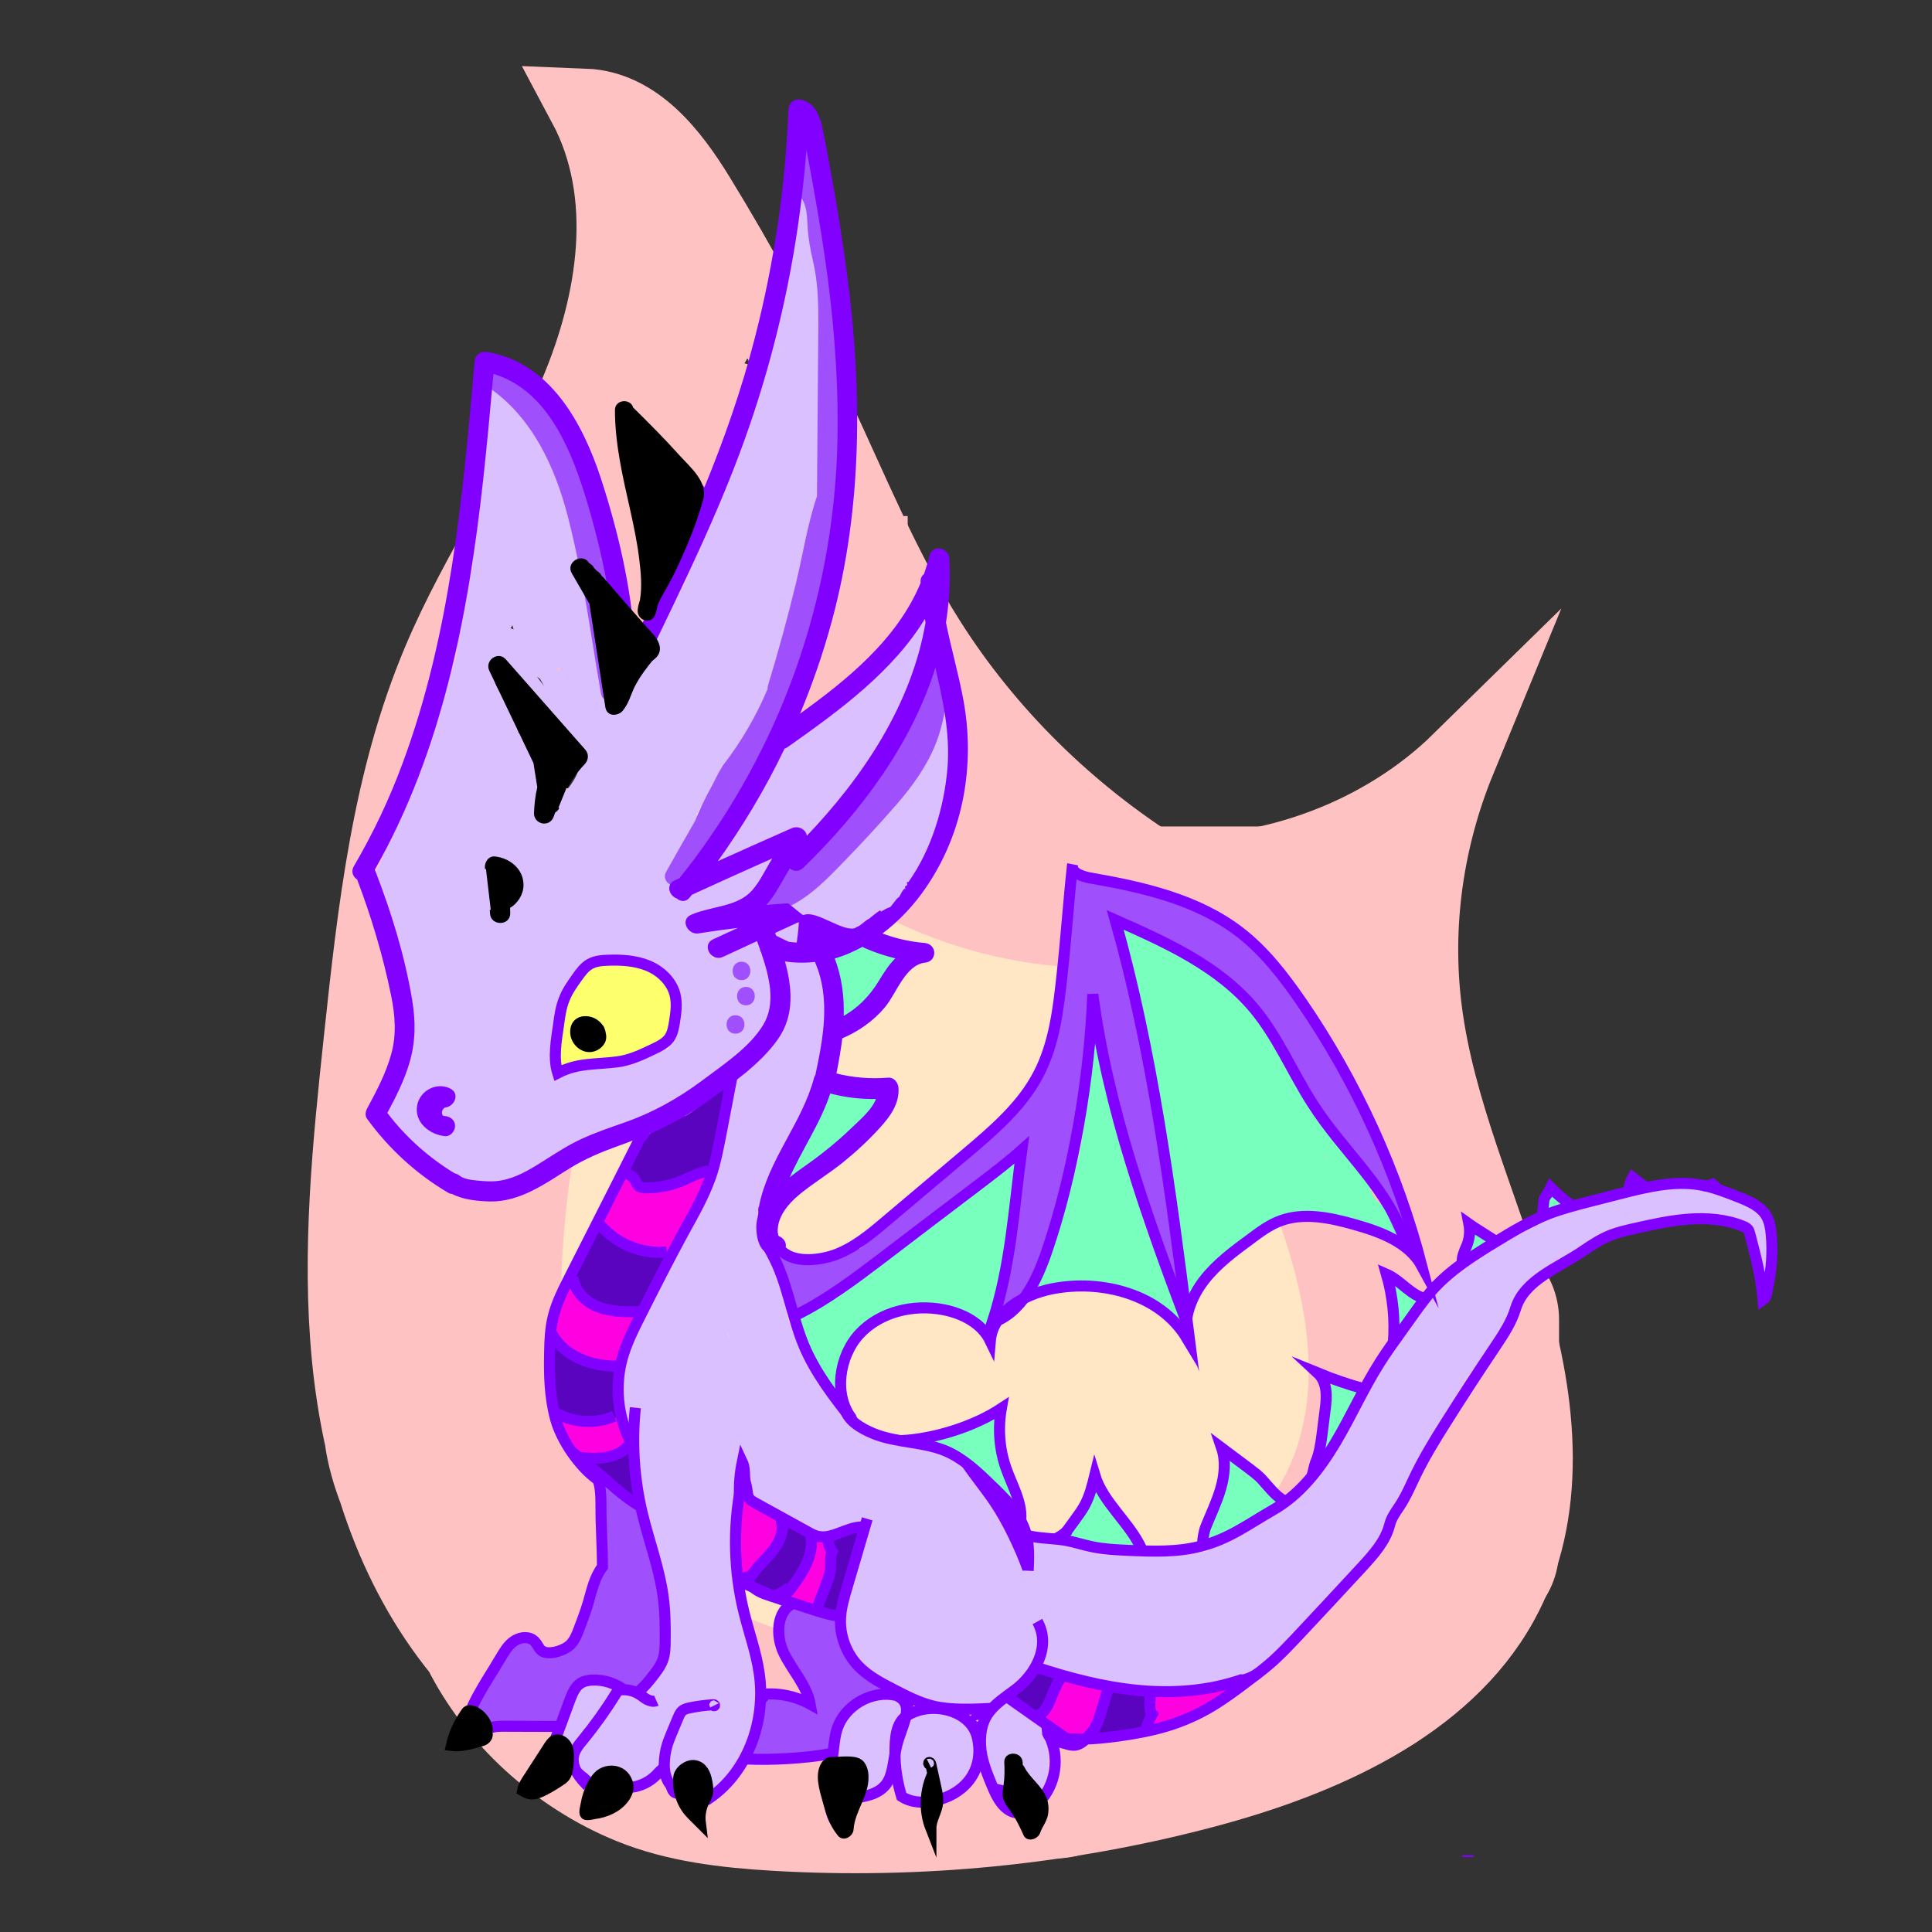 <?xml version="1.0" encoding="utf-8"?>
<!-- Generator: Adobe Illustrator 24.1.0, SVG Export Plug-In . SVG Version: 6.00 Build 0)  -->
<svg version="1.1" id="Layer_1" xmlns="http://www.w3.org/2000/svg" xmlns:xlink="http://www.w3.org/1999/xlink" x="0px" y="0px"
	 viewBox="0 0 1050 1050" style="enable-background:new 0 0 1050 1050;" xml:space="preserve">
<rect x="0" y="0" width="1050" height="1050" fill="#333333" stroke="none"/>
<style type="text/css">
	.st0{fill:none;stroke:#FFC2C2;stroke-width:40;stroke-miterlimit:10;}
	.st1{fill:#FFC2C2;stroke:#FFC2C2;stroke-width:40;stroke-miterlimit:10;}
	.st2{fill:#FFE6C5;stroke:#FFE6C5;stroke-width:40;stroke-miterlimit:10;}
	.st3{fill:#DAC0FF;}
	.st4{fill:#FF00E1;}
	.st5{fill:#5B04BF;}
	.st6{fill:#78FFBE;}
	.st7{fill:#9F4FFC;}
	.st8{fill:#FEFF6D;}
	.st9{fill:none;stroke:#8200FF;stroke-width:6;stroke-miterlimit:10;}
	.st10{fill:#8200FF;stroke:#8200FF;stroke-miterlimit:10;}
	.st11{stroke:#000000;stroke-miterlimit:10;}
	.st12{fill:none;stroke:#000000;stroke-width:6;stroke-miterlimit:10;}
	.st13{fill:none;stroke:#000000;stroke-width:5;stroke-miterlimit:10;}
</style>
<g id="Layer_1_1_">
</g>
<g id="Layer_5">
	<path class="st0" d="M196.31,781.47c5.3,40.2,35.5,79.3,53.7,116s52.6,68.3,92.4,84.5c24.7,10.1,51.9,13.2,78.8,14.8
		c78.4,4.6,157.6-3.2,233.1-23.2c64.4-17,130.8-46.6,161.6-102c27.4-49.3,21.1-109,5.4-162.6s-39.9-105.4-46.8-160.5
		c-5.7-45.6,0.9-92.5,18.5-135.3c-41.1,40.3-101.2,63.1-160.8,60.8c-51.8-32.4-95.7-75.8-127.4-125.9
		c-24.6-38.8-41.7-81.3-61.1-122.6c-19.2-40.7-40.7-80.5-64.4-119.1c-14.1-22.9-33.4-48-61.6-49.1c25.7,48.1,16.5,106.4-4.6,156.4
		s-53.3,95.4-74.4,145.4c-27.6,65.3-35.3,136.2-42.8,206.2c-6.1,57.2-12,114.8-6.5,172s23.4,114.7,60.7,160.4"/>
	<rect x="241.31" y="469.17" class="st1" width="527.7" height="391.5"/>
	<rect x="216.81" y="607.37" class="st1" width="7.7" height="200.2"/>
	<path class="st1" d="M300.81,917.87L300.81,917.87c-16.1,0-29.1-13-29.1-29.1l0,0c0-16.1,13-29.1,29.1-29.1l0,0
		c16.1,0,29.1,13,29.1,29.1l0,0C329.91,904.87,316.81,917.87,300.81,917.87z"/>
	<path class="st1" d="M399.31,572.67L399.31,572.67c-16,0-29.1-13-29.1-29.1l0,0c0-16,13-29.1,29.1-29.1l0,0c16,0,29.1,13,29.1,29.1
		l0,0C428.41,559.67,415.41,572.67,399.31,572.67z"/>
	<path class="st1" d="M447.41,991.37h-58.5c-16,0-29.1-13-29.1-29.1v-86.6c0-16.1,13-29.1,29.1-29.1h58.5c16,0,29.1,13,29.1,29.1
		v86.6C476.51,978.37,463.51,991.37,447.41,991.37z"/>
	<path class="st1" d="M326.71,593.07h-58.5c-16.1,0-29.1-13-29.1-29.1v-86.5c0-16,13-29.1,29.1-29.1h58.5c16,0,29.1,13,29.1,29.1
		v86.6C355.81,580.07,342.81,593.07,326.71,593.07z"/>
	<path class="st1" d="M573.81,989.97h-58.5c-16,0-29.1-13-29.1-29.1v-86.6c0-16.1,13-29.1,29.1-29.1h58.5c16.1,0,29.1,13,29.1,29.1
		v86.6C602.91,976.97,589.81,989.97,573.81,989.97z"/>
	<path class="st1" d="M650.71,953.67h-58.5c-16,0-29.1-13-29.1-29.1v-86.6c0-16.1,13-29.1,29.1-29.1h58.5c16,0,29.1,13,29.1,29.1
		v86.6C679.81,940.67,666.71,953.67,650.71,953.67z"/>
	<path class="st1" d="M742.41,935.17h-58.5c-16,0-29.1-13-29.1-29.1v-86.6c0-16.1,13-29.1,29.1-29.1h58.5c16,0,29.1,13,29.1,29.1
		v86.6C771.41,922.17,758.41,935.17,742.41,935.17z"/>
	<path class="st1" d="M798.21,871.27h-58.5c-16,0-29.1-13-29.1-29.1v-125c0-16,13-29.1,29.1-29.1h58.5c16,0,29.1,13,29.1,29.1v125
		C827.31,858.27,814.21,871.27,798.21,871.27z"/>
	<path class="st1" d="M527.11,558.27h-58.5c-16,0-29.1-13-29.1-29.1v-86.6c0-16,13-29.1,29.1-29.1h58.5c16,0,29.1,13,29.1,29.1v86.6
		C556.21,545.17,543.11,558.27,527.11,558.27z"/>
	<rect x="356.71" y="300.47" class="st1" width="116.6" height="144.7"/>
	<path class="st1" d="M393.31,360.97h-58.5c-16.1,0-29.1-13-29.1-29.1v-86.6c0-16,13-29.1,29.1-29.1h58.5c16,0,29.1,13,29.1,29.1
		v86.6C422.31,347.97,409.31,360.97,393.31,360.97z"/>
	<path class="st1" d="M362.81,200.87L362.81,200.87c-16,0-29.1-13-29.1-29.1v-26.3c0-16,13-29.1,29.1-29.1l0,0
		c16,0,29.1,13,29.1,29.1v26.3C391.81,187.87,378.81,200.87,362.81,200.87z"/>
</g>
<g id="Layer_6">
	<path class="st2" d="M337.31,780.07c-15.3-38.7-13.8-81.8-9.5-123.1c1.3-12.4,2.9-24.9,7.8-36.3c4.1-9.7,10.5-18.2,15.7-27.3
		c28.6-49.5,24.2-110.6,18.9-167.5c58,89.2,173.4,137,277.5,114.7c-6.3,44.8,14,88.4,29,131.1s24,93.4-1.8,130.6
		c-10.7,15.4-26.3,26.6-42.3,36.2C540.31,893.47,384.71,900.17,337.31,780.07z"/>
</g>
<g id="Layer_4">
	<path class="st3" d="M517.01,393.87c-0.1-1.2-0.2-2.4-0.4-3.7c-0.8-6.3-10.8-6.4-10,0c0.2,1.2,0.3,2.5,0.4,3.8
		c0.3,4.6-0.1,8.8-2.4,13.2c-2.6,5-6,9.7-9.1,14.4c-6.4,9.7-13,19.2-20.6,28c-0.9,0.3-1.7,0.9-2.4,1.9c-3.7,5.2-8.2,9.7-12.9,14
		c-2.1,2-4.3,3.9-6.5,5.9c-1.6,1.4-6.5,7.4-8.8,6.9c-4.8-1.1-7.4,4.2-5.7,7.5c-1.5,0.1-2.9,0.1-4.4,0c-6.4-0.4-6.4,9.6,0,10
		c-1.4,1.6-2.7,3.5-4.4,4.9c-2.5,2.1-5.4,3-8.5,3.4c-6.4,0.9-3.6,10.5,2.7,9.6c1.1-0.2,2.1-0.4,3.1-0.7c1.1,2,3.6,3.6,6,3.2
		c9.2-1.5,18.6-2.4,27.6-4.8c2.3-0.6,4.5-1.4,6.7-2.3c6.6-1.7,12.9-5.5,17-9.8c1.3-1.4,1.6-3.1,1.2-4.7c1.3-0.2,2.5-0.7,3.8-1.7
		c3-2.2,4.7-6.6,8.5-7.3c5.5-1,4.2-8.1-0.2-9.5c3.9-4.4,6.5-9.9,8.5-15.6C513.31,439.47,518.91,416.17,517.01,393.87z"/>
	<path class="st3" d="M495.91,332.07c-4.2,9.1-8.4,18.2-13.9,26.5c-6.1,9.2-14,15.8-22.8,22.4c-9.2,6.9-18.5,13.8-27.8,20.7
		c-3.7,2.8-6.9,5.6-9.6,9.4c-2.3,3.2-4,6.9-6.1,10.2c-1,1.4-2,2.7-3,4.1c-1.1,1.5-1,3.2-0.2,4.6c-1.5,1.7-3,3.4-4.5,5.2
		c-7.5,8.9-14.5,18.2-20.9,27.9c-3.2,4.9,3.6,9.5,7.5,6.3c1.3,0.4,2.6,0.4,3.8-0.2c7-3,13.9-6,20.9-9.1c3.2-1.4,6.4-3.1,9.8-4
		c4-1,5.1,0.6,8.6,1.7c6.2,1.9,9.3-4.3,12-8.6c4-6.4,8-12.9,12-19.3c8-12.9,16-25.7,24-38.6c7-11.2,16-22.5,13.9-36.4
		c0-0.3-0.1-0.6-0.2-0.8c2.4-5.8,4.2-11.8,5.6-18C506.21,330.77,498.41,326.67,495.91,332.07z"/>
	<path class="st3" d="M964.81,691.57c-0.3-4-0.8-8-1.8-12c-0.9-3.3-2.2-6.2-2.3-9.6c-0.2-7.5-3.8-11.3-10.6-14.1
		c-7.1-2.9-13.1-6.9-20.8-8.4c-5-1-10.4-1.9-15.6-1.8c-4.5-0.7-9-0.8-13.8-0.1c-6.5,1-12.7,3-19.2,3.9c-2.8,0.4-5.6,0.8-8.4,1.8
		c-3.3,1.1-7,3.4-10.6,2.9c-2.6-0.3-4.6,1.1-5.6,2.9c-3.2,0.2-6.5,1.4-9.6,3c-7.2,3.5-14.1,7.3-21.5,10.5
		c-6.2,2.6-12.3,5.4-17.6,9.6c-1.2,0.9-2.4,1.9-3.4,3c-2.5,1.2-4.6,3-6.7,5c-2.8,2.7-5.9,4.9-9,7.3c-5.8,4.5-12.7,10.9-15.8,17.7
		c-0.1,0.3-0.2,0.5-0.3,0.8c-1.5,1.5-2.8,3-4.2,4.6c-0.8,0.9-1.1,1.9-1.2,2.9c-9.3,7.1-16,17.2-21.3,27.7c-3.7,7.3-7,14.9-10.6,22.3
		c-2,4.1-4,8.3-5.8,12.6c-4.4,6.1-9,12.2-13.7,18c-0.6,0.7-0.9,1.4-1.1,2.2c-18,13.1-35.5,27-55.7,36.6c-0.9,0.4-1.5,1-2,1.7
		c-6.8,2.2-13.8,1.9-20.9,1.7c-7.8-0.2-15.6-0.6-23.4-1.1c-15.8-1.1-31.5-2.9-47.1-5.3c-0.3,0-0.5-0.1-0.8-0.1
		c-2.8-0.9-6.9,0.6-7.4,4.5c-0.2,1.8-0.5,3.6-0.7,5.4c-7.2-9.8-12.8-21.2-18.9-31.4c-3.6-6-6.7-13-12.2-17.7
		c-5.2-4.4-11.7-7.3-17.7-10.5c-1.4-0.8-2.8-0.8-3.9-0.5c-1.9-0.8-3.8-1.4-5.8-1.8c-1.2-0.2-2.3,0-3.2,0.5c-0.3-0.3-0.7-0.6-1.2-0.8
		c-7-3.5-13.9-4.8-21.5-6.6c-3.5-0.8-6.9-2.7-9.9-5c-0.2-0.8-0.6-1.5-1.2-2.2c-2.3-2.6-4.7-5.1-7.2-7.5c-0.1-1.6-0.9-2.7-1.9-3.5
		c-0.1-0.1-0.1-0.2-0.2-0.2c-5.4-6.3-9.9-13.3-13.4-20.9c-3.7-7.8-7.8-16-10.1-24.4c-0.1-0.4-0.3-0.8-0.5-1.1c1-1.1,1.5-2.6,1-4.4
		c-1.7-6.5-3.5-12.9-6.2-19c-2.6-5.9-5-11.4-6.1-17.6c0.4-0.5,0.7-1.2,0.8-2.1c1-7.3,2-14.6,3.2-21.9c0.5-3.2,0.9-6.5,1.8-9.6
		s2.5-5.8,3.8-8.8c2.6-6.1,4.6-12,7.8-17.9c2.6-4.9,5.1-9.8,6.7-15c1.1-0.5,2-1.5,2.4-3.1c4.1-16.7,8.2-33.6,8.7-50.8
		c0.2-6.7,0.3-14.8-4.5-20s-13.6-3.3-19.9-3.3c-3.1,0-5.9,3.2-4.8,6.3c3.6,11,2.5,22.5,1.2,33.8c0,0.3,0,0.6,0,0.9
		c-5.8,8.1-14.7,14.2-21.4,21.5c-6.3,6.8-6.9,18.1-8,26.9c-1.1,0.5-2.1,1.5-2.4,3.2c-2.6,13.9-6.5,27.4-11.8,40.5
		c-2.6,6.3-5.6,12.5-8.5,18.7s-5.6,12.7-10.4,17.8c-1.1,1.2-1.5,2.6-1.4,3.9l-17.4,40.1c-2.3,5.2-6.7,11.9-6.2,17.9
		c0.2,2.4,1.2,4,2.5,5.8c-0.5,4-0.6,8-0.4,12.1c0.2,4.3,4.8,5.7,7.7,4.2c0.9,17.6,0.9,35.6,5.6,52.6c2,7.2,5.6,13.9,7.1,21.2
		c2,9.4,3.1,19,3.5,28.7c0,1.2,0.5,2.2,1,2.9c-0.7,0.8-1.1,1.8-1.1,3.1c0.1,1.8,0.1,3.6-0.1,5.3c-0.4-11.5-4.1-22.7-6.6-34
		c-1.6-7.3-1.4-15-3.4-22.2c-2-7.1-7-12.5-12.1-17.5c-0.1-0.1-0.3-0.3-0.4-0.4c0.4-0.9,0.7-1.8,1-2.7c1.4-4.4-4.1-7.7-7.4-5.7
		c-0.7-0.4-1.5-0.7-2.4-0.7c-2.7,0-5.1,2.3-5,5c0.1,4,1.1,7.7,2.8,11.3c0.2,0.3,0.4,0.6,0.6,0.9c-1.1,3.8-2.2,7.6-3.3,11.3
		c-1,3.4,1.4,5.7,4.1,6.1c-0.9,6.7-2.9,13.2-5.8,19.4c-1.1,1.8-2,3.6-2.9,5.5c-1.1,2.4-0.4,4.7,1.2,6.1c-0.9,2.3-1.9,4.7-3,7
		c-2.9,6.5-5.9,14.6-11.4,19.4c-2.7,2.4-6.2,3.6-9.8,3.3c-2.4-0.2-4.6-1.2-6.8-1.9c0.2-0.3,0.4-0.6,0.7-0.9c3.1-4.1,0.3-9.1-4.9-8.4
		c-10.8,1.6-17,10.9-21.8,19.8c-1.2,2.2-0.6,4.4,0.8,5.9c-2.7,3.5-5.4,7-8.1,10.6c-1.3,1.7-0.7,4.7,0.8,6.1c0.2,0.4,0.5,0.8,0.7,1.2
		c-0.5,3,1.3,6.6,4.8,6.3c12.2-0.8,24.5-1.5,36.8-2.3c1.2-0.1,2.1-0.5,2.9-1.1c0.1,1,0.6,2,1.2,2.8c-1.2,1.8-1.4,4.2,0.3,6.3
		c0.2,0.3,0.3,0.7,0.5,1c1.9,4.2,7.9,2.5,9.1-1.2c1.2-3.8,5.8-7.5,8.7-10.1c2.1-1.9,4.2-3.7,6.4-5.4c-5.7,7-13.9,12-16.6,20.9
		c-1.4,4.5-1.1,9.7,1.5,13.7c3.3,5,7.6,4.2,12.3,1.9c2.8-1.4,4.9-2.3,7.7-0.5c2.1,1.4,3.5,3.6,5.6,5c4.2,2.8,10-0.1,13.9-2.3
		c4.6-2.5,6.2-7,7.2-11.9c0.5-2.7,1.1-5.2,1.7-7.7c-0.6,5.2-0.1,10.6,0,15.9c0.1,6.4,10.1,6.4,10,0c0-1.3-0.1-2.8-0.2-4.3
		c2,0.2,4.3-0.2,5.8,1.1c2.1,1.8,2.1,5.7,2.3,8.2c0.4,5.2,6.4,6.5,9.3,2.5c1.2-1.6,2.3-3.3,3.3-5c1.6,0.1,3.4-0.6,4.5-2.4
		c2.8-4.4,4.9-9,6.3-14c5.2-6.1,6.5-14.1,7-22.1c0.1-2.1,2.3-4.6,0.5-5.4c4-8.8-2.4-15.8-4.8-24.9c-2.5-9.2-2.2-19.2-6.1-27.9
		c-0.2-0.5-0.6-0.9-1-1.3c0.2-0.6,0.3-1.3,0.2-2.2c-1.6-12.8,1.5-25.9,0.8-38.8c-0.5-11-2-22.6,1-33.3c1.2,6.9,2.7,14.2,7.2,19.4
		c6,6.8,16.1,10.4,24,14.6c4.1,2.1,8.1,4.3,12.7,5.1c4.4,0.7,9,0.3,13.5,0.1c3.6-0.2,7.2-0.5,10.8-0.9c-1.4,7.1-4.6,13.8-6.4,20.8
		c-1.8,7.2-2.9,14.6-3.8,22c-0.9,7.2-2.5,14.7,0.9,21.4c2.9,5.9,8.5,10.1,13.7,14c11,8.2,23.9,14,37.3,17.1c-2.8,0.1-5.6,0.4-8,0.8
		c-3.9,0.5-9.9,0.2-12.8,3.3c-0.1-0.3-0.2-0.6-0.3-0.9c0-4.5-3-8-7.5-8.7c-2.4-0.4-4.7,0.1-6.9,1c-0.8-0.2-1.7-0.4-2.6-0.5
		c-4.8-0.4-8.3,2.1-11.5,5.5c-3.2,3.5-7,7.3-8.5,11.8c-0.6,1.8-0.9,3.8-0.6,5.7c-0.7,1.4-1.3,2.8-1.8,4.3c-1.4,3.9,2.1,6.4,5.3,6.1
		c0.9,0.7,1.9,1.2,3.1,1.3c4.7,0.4,11.7,3.9,7.6,9.4c-3.8,5.3,4.9,10.1,8.6,5.1c4-5.8,9.2-11.4,10.6-18.5c1-4.8,0.5-10.2,2.1-14.9
		c-0.2,2.4,0,4.9-0.1,6.9c-0.5,10.9,0,21.9,3.8,32.2c1.8,4.8,8.3,4.1,9.7,0.6c0.1,0,0.2,0.1,0.2,0.1c3.6,0.8,8.2,0.5,11.7-0.9
		c3.2-1.3,5.2-3.7,7-6.6c2.7-4.2,5.6-8.5,7.6-13c3.5-7.6,2.4-17.7-2.5-24.6c-1-1.4-2.2-2.4-3.6-3.2c3.7,0.5,7.3,0.6,10.7-0.1
		c2.2-0.5,4.3-1.6,6.3-3c-1.6,2.2-3,4.4-4.2,6.9c-1.9,4-1.8,6.5-1.1,10.9c1.4,8.5,1.9,17.6,5.1,25.6v0.1l0,0
		c0.2,0.4,0.3,0.8,0.5,1.2c2.4,5.4,10.2,1.4,9.1-3.8c-0.3-1.5-1-3.9-0.7-5.8c4.4,2.5,8.5,5.5,12.3,9c3.4,3.2,8,0.7,8.5-3.5
		c0.9-7.8,1-15.8-0.2-23.6c-1.2-7.3-7.6-8.5-12.2-13.6c-1.7-1.9-3-4.2-5.7-4.7c-0.1,0-0.1,0-0.2,0c-0.7-2.3-3-4.1-5.3-3.8
		c1.6-1.7,3.1-3.3,4.5-4.8c4.7-4.8,9.9-9.6,13.2-15.5c0,0.2,0.1,0.5,0.1,0.7c0.5,2.3,2.2,3.4,4,3.6c0.7,0.4,1.5,0.7,2.4,0.7
		c3.5,0.2,6.8,2.3,10.1,3.4c3.7,1.3,7.5,2.2,11.3,2.8c3.9,0.6,7.9,1,11.8,1.2c0.6,0.5,1.2,0.9,2,1.1c14.1,3.6,28.2,1.5,42.5,1.3
		c12.3-0.2,24.8,1.5,36-4.9c2.4-1.3,2.8-3.7,2.2-5.7l0.1-0.1c2.7-3.7,5.4-6.8,9.1-9.5c1-0.7,1.9-1.5,2.8-2.2
		c3.2-1.9,6.2-4.1,8.6-6.7c2.1-2.3,4-4.8,5.8-7.3c3.6-3.1,7.2-6.2,10.2-10c5.3-6.6,11.9-11.9,17.1-18.5c5.5-6.9,8.3-15.5,14.4-22
		c1.7-1.8,1.7-4,0.8-5.7c13.5-25.4,27.7-50.3,42.7-74.8c1.7-2.4,3.5-4.7,5.2-7.1c5.9-7.8,12.7-14.8,15.2-24.3c1.2-2,2.4-4.1,3.7-6.1
		c3.3-5.2,7.2-9.6,11.5-14c1.8-1.8,3.5-3.7,4.9-5.7c0.1,0,0.1,0,0.2-0.1c7-3,13.3-7,19.3-11.7c2.8-2.2,5.7-4.5,8.8-6.2
		c1.9-1,3.9-1.9,5.9-2.8c1.3,0,2.8-0.2,4.4-0.7c6.1-1.8,12.6-2.8,18.8-3.7c5.7-0.8,11.5-1.2,17.2-2c5.8-0.9,13.4-4.8,19-2
		c2.2,0.9,4.2,0.4,5.7-0.9c1.8,0.9,3.6,1.8,5.5,2.6c2,0.9,4.6,1.4,6.2,2.8c2.2,1.9,0.7,5,1.3,7.6c1.3,5.9,3.6,11.1,4,17.2
		C955.21,697.97,965.21,698.07,964.81,691.57z M308.71,924.57c-0.9,1.8-2.1,3.4-3.1,5.1c-0.1-0.3-0.2-0.6-0.4-0.9
		c1.4-2.2,2.9-4.4,4.4-6.6C309.41,922.97,309.11,923.77,308.71,924.57z M346.91,921.37c-2.1-1.2-4.2-2.2-6.6-2.6c-1.6-0.3-3,0-4,0.8
		c-0.5-1.3-1.5-2.4-3.2-3.1c-4.7-1.7-12.4-3.7-17.7-1.5c0.8-1,1.7-1.9,2.6-2.9c0.1-0.1,0.2-0.3,0.3-0.4c0.8,0.2,1.5,0.4,2.1,0.5
		c4.4,1,8.8,2.1,13.2,3.3c4.8,1.3,10.2,2.6,15,1.2c-1.2,1.9-1.1,4.1,0.4,6C348.21,922.27,347.51,921.77,346.91,921.37z
		 M368.11,935.87c-0.5,0.7-1,1.4-1.4,2.2c0.3-0.7,0.6-1.5,0.9-2.2c0.6-1.4,0.7-2.9,0.3-4.2c0.5-0.2,1-0.4,1.6-0.6
		c2.1-0.9,4.3-1.6,6.5-2.2C373.01,930.67,370.31,932.97,368.11,935.87z M396.41,727.07c-0.6-1.1-1.3-2.2-1.9-3.4
		c0.7,1,1.4,2.1,2,3.2c0.1,0.1,0.1,0.2,0.2,0.3C396.61,727.17,396.51,727.17,396.41,727.07z M619.51,906.67c0-0.1,0-0.1-0.1-0.2
		c1.4,0.1,2.7,0.2,4.1,0.3C622.21,906.77,620.81,906.77,619.51,906.67z"/>
	<path class="st3" d="M448.71,158.37c-2.7-16.3-9.8-32.3-9.4-49c0.1-6.4-9.9-6.4-10,0c-0.1,6.6,0.8,13,2.2,19.3
		c-0.5,0.5-0.9,1.2-1.1,2c-15.6,63.8-35.9,126.4-58.8,188c-2.5,1.7-4.1,4.4-5.3,7.2c-1.8,1.6-2.6,3.9-2.4,6.3c0,0.1-0.1,0.3-0.1,0.4
		c-0.3,0.7-0.4,1.3-0.3,1.9c-7.1,6.9-10.2,18.3-14.5,26.9c-3.4,6.7-7.6,12.6-12.1,18.4c-0.6-0.6-1.3-1-2.2-1.2
		c-2.3-0.5-4.5-0.8-6.7-0.8c-0.2-8.7-1.4-17.4-3.7-25.8c0.2-0.6,0.3-1.3,0.2-2.1c-0.2-1.4-0.4-2.5-0.8-3.5
		c-1.6-17.9-4-35.7-7.2-53.3c-0.5-2.7-2.4-3.7-4.5-3.6c-0.4-6.5-1.1-13.1-2.5-19.5c-2.2-9.4-6.5-17.7-12.2-25.4
		c-5.9-8-12.9-15.6-16.5-25c-1-2.6-3.8-3.8-6.2-3.4c0-0.6,0.1-1.2,0.1-1.8c0.3-6.4-9.7-6.4-10,0c-1.1,22.6-2.8,45.2-5.1,67.7
		c-0.9,9-2,18-3.1,27c-1.2,3.2-2.4,6.3-3.8,9.5c-4.3,10.1-7.9,19.7-6.3,30.8c0.2,1.2,0.9,2.1,1.9,2.8c0.5,9.6-7.2,17.8-10.8,26.3
		c-4.4,10.7-7.8,21.9-11.5,32.8c-3.7,11.1-7.4,22.2-11,33.3c-3.4,10.4-6,21.6-11.8,31c-1.5,2.4-0.7,4.6,0.9,6c-0.4,0.9-0.5,2-0.3,3
		c5.1,19.2,10.6,38.2,15.3,57.5c2.1,8.6,3.6,17.5,1.1,26.2c-2.2,7.8-6.7,14.9-8.4,22.9c-0.6,2.9-0.8,5.8-0.6,8.5
		c-3.5,0.8-6,5.2-2.7,8.3c2.5,2.3,5.1,4.5,7.7,6.6c3.1,5,7.5,9.5,12.3,13.5c11,9.1,24.9,19.2,39.8,16.2c1.4,2.1,4.4,3.3,6.7,1.7
		c9.6-7.1,20.3-12.5,30.9-18.1c10.7-5.6,21.4-10.7,32.8-14.8c18.8-6.8,38.9-13,52.5-28.5c0.6-0.7,1-1.4,1.2-2.1
		c0.7-0.2,1.3-0.6,1.9-1.1c4.2-4.1,8.4-8.2,12.6-12.2c3.7-3.6,7.9-7.2,10.8-11.5c5.9-8.7,4.3-20.7,2.7-30.5
		c-1.6-9.4-6.2-18.6-15.2-22.8c-3.9-1.8-8.2-2.6-12.4-1.7c-2.5,0.5-5.1,2.7-7.7,3.7c0.3-1.4,0.4-2.8,0.3-4.2
		c3.1-0.4,6.6,0.2,9.6-0.5c3.5-0.9,6.4-3,9-5.4c6.8-6.5,12.6-14.4,18.7-21.6c3.8-4.5-0.9-10.1-6.1-7.8c-0.9,0.4-1.9,0.8-2.8,1.2
		c-1.3-0.1-2.6,0.2-3.8,1.3c-0.2,0.2-0.5,0.5-0.8,0.7c-3.4,1.5-6.7,2.9-10.1,4.4c-6.8,0.5-13.2,3.2-18.3,8.4c-0.6,0.7-1,1.3-1.3,2
		c-0.6,0-1.1,0-1.7,0c-2.4-0.1-4.5,1.9-5,4.2c-0.4-0.3-0.8-0.5-1.2-0.8c-0.6-0.3-1.2-0.6-1.8-0.8c-0.5-0.2-1-0.3-1.5-0.2
		c0-1.6,0.2-3,0.2-3.4c0.4-3.8-3-5.3-5.9-4.6c1.8-10.6,7.8-20.5,17.4-26.9c2.4-1.6,3.7-5.8,1-7.8c-0.8-0.7-1.7-1.3-2.5-1.9
		c4.7-8.1,10.4-15.5,17.1-22.2c1.7-1.7,1.8-3.7,1-5.4c10.7-15.8,19.7-32.6,23.6-51.2c0.2-0.7,0.4-1.3,0.5-2
		c7.7-20.3,13.9-41,18.4-62.2c0.3-1.5,0-2.9-0.7-3.9c0.9-1.4,1.8-2.7,2.4-4c2.7-5.6,4.4-11.5,5.4-17.7c1.9-12.2,1.2-24.5,0.1-36.8
		c1.5-9.3,3-18.7,4-28C452.01,192.27,451.51,175.17,448.71,158.37z M239.51,609.87c-3.3-1.3-6.2-2.8-8.2-5.2
		c1.4-0.8,2.4-2.2,2.3-4.2c0-2.3,0.1-4.7,0.4-7c0.4,1.6,1.4,2.8,2.7,3.5c0.5,4.9,2.1,9.5,4.6,13.6
		C240.71,610.37,240.11,610.07,239.51,609.87z M264.71,321.07c0.1-0.6,0.1-1.2,0.2-1.7c0.1,0,0.2,0,0.3,0
		C265.01,319.87,264.91,320.47,264.71,321.07z M395.41,512.37c1.4-0.2,2.8-0.1,4,0.2c-4.2,0.8-8.7,2-10.7,5.1
		c-0.7,1.1-1,2.4-1.1,3.7c-0.5-1.5-1.2-3-2-4.4C389.11,516.27,391.71,512.87,395.41,512.37z M332.21,445.77
		c-0.4,0.4-0.7,0.7-1.1,1.1c-0.1-0.1-0.2-0.2-0.3-0.3C331.31,446.27,331.81,445.97,332.21,445.77z M304.11,363.17
		c0.1,0.6,0.3,1.2,0.4,1.8c-0.3-0.2-0.6-0.5-0.9-0.7c-0.4-0.6-0.9-1.2-1.3-1.8C303.01,362.67,303.61,362.97,304.11,363.17z
		 M293.51,368.97c0.7,1.3,1.5,2.6,2.2,3.9c-1.3-1.7-2.6-3.4-3.9-5.1C292.41,368.17,293.01,368.57,293.51,368.97z M278.51,339.87
		c0.2,0.7,0.4,1.5,0.6,2.2c-0.6-0.2-1.1-0.5-1.6-0.7C277.81,340.87,278.21,340.37,278.51,339.87z M269.11,499.77
		c0-9.3,0.2-18.5,0.7-27.8c3.7,6.3,6.9,12.9,9.6,19.8C275.91,494.37,272.51,497.07,269.11,499.77z M292.21,428.57
		c0.8-3.8,1.1-7.7,0.4-11.5c-1-5.4-4.9-9.7-5.9-15.1c-0.5-2.4-2.6-3.5-4.7-3.5c-1.6-4.6-3.4-9.2-5.5-13.7c-1.7-3.7-3.9-7-5.9-10.5
		c-2.2-3.8-2.4-6.5-1.9-10.9c0.1-1,0.1-1.9,0-2.8c0.2,0.1,0.3,0.2,0.5,0.3c5.8,4.1,11,8.1,15.4,13.8c8.1,10.6,17.4,19.5,27.2,28.6
		c1.6,1.5,3.2,3,4.8,4.5c-1,1.1-1.5,2.6-1.2,4.4c0,0.1,0.1,0.2,0.1,0.4c-0.5,3.1-1,6.2-2.4,9.1c-1.5,3.2-3.8,6.1-6,9
		c-2.6,3.5-5.4,6.8-8.4,9.9C296.61,436.57,294.51,432.57,292.21,428.57z M369.71,548.27c0.1,7.5-2.4,15.3-6.6,21.5
		c-0.1,0.2-0.3,0.4-0.4,0.6c-0.7-0.1-1.4,0-2.2,0.3c-9,3.6-18.1,6.7-27.4,9.3c-10.9-0.2-21.6,0-31,5.6c-2.9-13.7-2-27.8,2.7-41
		c2.7-7.6,6.5-13.7,13.6-17.8c7.3-4.2,14.7-6.2,23.1-4.6c7.1,1.4,15.5,2.8,20.9,8C367.11,534.97,369.61,541.57,369.71,548.27z
		 M418.91,256.47c0.1-1,0.3-1.9,0.5-2.9c0,0.4,0,0.9,0,1.3C419.31,255.47,419.11,255.97,418.91,256.47z M422.31,245.37
		c-0.1,0-0.2,0.1-0.3,0.1c0.2-0.7,0.5-1.3,0.8-2C422.61,244.07,422.51,244.67,422.31,245.37z M424.41,192.27c-0.1,0-0.2,0.1-0.3,0.1
		c0.4-1.4,0.8-2.9,1.2-4.3C425.11,189.47,424.81,190.87,424.41,192.27z M419.81,207.57c-0.5,1.6-1.1,3.2-1.6,4.8
		c0.6-2,1.2-3.9,1.8-5.8C419.91,206.87,419.91,207.27,419.81,207.57z M405.41,335.77c-0.1,0-0.1-0.1-0.2-0.1
		c0.4-0.9,0.8-1.8,1.2-2.7C406.11,333.87,405.71,334.87,405.41,335.77z"/>
</g>
<g id="Layer_3">
	<path class="st4" d="M377.11,636.77c-4.9,3-10.2,5.1-15.7,6.7c-2.9,0.8-5.7,1.5-8.7,1.5c-0.9,0-8.4-0.7-8.5-1.1
		c-0.5-5.7-7.8-6.7-9.8-1.3c-1.1,3-3.7,5.5-5.3,8.3s-2.9,5.8-4.2,8.8c-0.4,1-0.4,1.8-0.3,2.6c-1.3,2-0.6,4.4,0.8,6
		c4.5,5.5,11.4,7.5,17.9,9.8c4.1,1.5,8.2,2.9,12.3,4.3c2.9,1,6.9,3.3,10,1.5c3-1.7,3.9-6.2,5.2-9c1.7-3.7,3.4-7.3,5.3-11
		c3.5-6.9,7.1-13.8,8.4-21.5C385.11,638.47,381.21,634.37,377.11,636.77z"/>
	<path class="st4" d="M343.21,713.87c-10.2-0.1-18.9-6.7-28.6-9.2c0.2-0.8,0.3-1.6,0.4-2.4c0.7-6.4-9.3-6.3-10,0
		c-0.6,5.3-4.4,9.7-4.9,15c-0.5,5.5,3.3,10.4,6.6,14.5c0.6,0.8,1.4,1.3,2.1,1.6c0.1,0.1,0.3,0.1,0.4,0.2c5,2,10.1,3.7,15.2,5.1
		c3.7,1,9.3,3.5,12.6,0.4c2.7-2.5,1.8-6.7,3.8-9.6c2.4-3.5,6.4-4.5,7.2-9.2C348.51,717.07,346.71,713.97,343.21,713.87z"/>
	<path class="st4" d="M341.11,777.27c-1.3-2.4-4.1-5.9-6.5-7.2c-3.1-1.6-6.5,0.4-9.6,0.9c-5.1,0.9-10.1,0.4-15.1-0.9
		c-5.6-1.5-8.3,6-4.3,8.9c-0.3,0.6-0.4,1.3-0.4,2.1c1.8,17.1,24.7,14.2,34,5.1C341.81,783.67,342.81,780.47,341.11,777.27z"/>
	<path class="st4" d="M421.11,822.17c-5-0.7-8.8-2.8-12-6.7c-4.1-5-11.1,2.2-7.1,7.1c0,0,0,0.1,0.1,0.1c-1.3,1.2-2.1,3-1.5,5
		c1,3.5,0,7.9-0.3,11.5l-0.9,13c-0.3,4.1,5.8,6.9,8.5,3.5c3.5-4.4,5-9.4,9.4-13.1c4.4-3.7,6.1-8.7,7.4-14.2
		C425.11,825.97,423.91,822.57,421.11,822.17z"/>
	<path class="st4" d="M450.81,841.57c0.5-5.9-8.1-6.4-9.8-1.3c-0.7,2-0.8,4.1-0.9,6.1c-1.1,4.8-3.1,9.2-6.2,13.1
		c-0.2,0.3-0.4,0.6-0.6,0.9c-4.8,1.1-6.3,8.7-0.7,9.6c1.3,0,2.5,0.4,3.5,1.3c3.1,2.6,8.6,1.1,8.5-3.5c-0.1-3.9,3.3-7.4,4.4-11.3
		c0.7-2.6,0.6-5.4,0.7-8.2C450.31,846.07,450.61,843.87,450.81,841.57z"/>
	<path class="st4" d="M601.21,918.77c-1.9-6.5-10.7-4.9-15.9-5.1c-0.3,0-2.2-0.2-3.1-0.1c-0.7-0.3-2-0.9-2.4-1
		c-2.2-0.4-4.2,0.3-5.7,2c-2,2.2-2.7,5.5-3.7,8.2c-1.3,3.4-2.6,6.8-3.9,10.2c-1.2,3.1,0.8,5.3,3.3,5.9c-0.1,1.7,0.4,3.4,1.7,5
		c3.7,4.2,10.5,2,15.1,1.3c2.7-0.4,5.7-0.4,7.9-2.2c2-1.7,3-4.6,3.9-7C600.21,931.37,602.61,923.77,601.21,918.77z"/>
	<path class="st4" d="M663.81,913.97c-5,0.4-8.6,2.5-12.9,4.9c-1,0.6-2.1,1.2-3.2,1.7c-1-0.7-2.3-0.9-3.9-0.3
		c-2.9,1-5.5,1.4-8.5,1.3c-0.4,0-0.8,0-1.2,0.1c-2.9-4.7-11.4-2.1-9.2,3.6c1.2,3,1.3,5.3,0.2,8.3c-1.5,4.1,3.8,7.9,7.3,5.7
		c2.8-1.8,7.1-1.1,10.4-2c3.8-1.2,7.4-3.1,11-4.7c6.3-2.8,12.1-5.3,14.6-12.2C669.71,917.37,666.91,913.67,663.81,913.97z"/>
	<path class="st5" d="M390.51,592.77c-6.4,4.2-11.2,10-18,13.7l0,0c-6,1.2-11,6-16.6,8.2c-6.9,2.7-8.8,9.7-14,14.6
		c-3.6,3.4-0.2,8.3,3.6,8.5c-0.5,2.2-0.1,4.4,2,6.3c5.4,4.9,14.9,0.7,20.5-1.6c4.2-1.8,8.3-3.5,12.5-5.3c3.2-1.4,7-2.4,9.2-5.3
		c2-2.8,2.1-7,2.6-10.3c0.8-5.1,1.6-10.3,2.4-15.4c0.2-1.4-0.1-2.6-0.7-3.6c0.5-0.4,1.1-0.8,1.7-1.2
		C400.91,597.87,395.91,589.17,390.51,592.77z"/>
	<path class="st5" d="M357.01,681.17c-10.1-0.6-19.4-4.6-26.9-11.5c-3.9-3.6-9.4,0.6-8.6,4.6c-1.1,0.4-2.1,1.2-2.6,2.1
		c-1.4,2.7-2.8,5.4-4.2,8.1c-0.5,0.9-0.6,1.8-0.6,2.6c-2.1,0.9-3.8,3-3.3,5.8c2.7,15.7,24.2,18.2,36.9,19.9c3.6,0.5,5.3-3.5,4.8-6.3
		c-0.5-3.3,3-6.8,4.6-9.2c2-3,3.5-6.3,4.6-9.7C362.91,684.17,360.11,681.37,357.01,681.17z"/>
	<path class="st5" d="M333.71,742.07c-5.4-0.9-10.7-1.9-16.1-3.1c-5.3-1.2-8.6-3.2-12.3-7.1c-4.4-4.7-11.5,2.4-7.1,7.1
		c0.2,0.2,0.4,0.4,0.6,0.6c-0.5,0.8-0.9,1.7-0.9,2.9c-0.1,5.4,0,10.8,0.5,16.2c0.4,4.4,1.2,8.3,5.2,10.7c3.8,2.2,8.3,3.9,12.7,4.2
		c5.5,0.4,10.4-2,15.8-2.4c2.7-0.2,5-2.1,5-5c0.1-6.4,0.2-12.8,0.2-19.2C337.41,744.87,335.91,742.37,333.71,742.07z"/>
	<path class="st5" d="M346.01,807.17c-1.6-5,0.6-10.8-1.1-15.7c-1.9-5.7-9.2-4-13.4-2.4c-1.8,0.7-2.8,2-3.2,3.4
		c-2.1-0.6-4.3-0.8-6.6-0.5c-2.7,0.4-4.1,3.8-3.5,6.2c0.8,2.9,3.5,3.9,6.1,3.5c2.1-0.3,5.6,2.9,7.2,4.2c2.2,1.8,4.2,4,6,6.2
		C340.91,815.97,347.51,811.77,346.01,807.17z"/>
	<path class="st5" d="M431.01,830.27c-3.1-1.3-6.1-0.3-7.4,3c-1.6,4.3-2.7,8.5-5.8,12.1c-2.2,2.5-4.5,7.7-7.6,8.9
		c-5.3,2.1-3.8,10.1,0.9,10c0.1,2.5,1.7,4.9,4.7,4.6c10.1-0.9,17.4-5.1,20.7-15.1c1.5-4.7,3.4-10.5,3.4-15.4
		C440.11,833.07,435.01,831.97,431.01,830.27z"/>
	<path class="st5" d="M462.21,830.77c-2.7,1.4-5.3,2.5-8.2,3.4c-3.7,1.1-4.6,5.6-2.3,8.2c0.6,3.9-0.6,9.6-0.9,13c0,0.1,0,0.3,0,0.4
		c-1.1,4.4-1.9,9-4.1,12.7c-1.5,2.5-0.5,4.9,1.3,6.3c1.4,3.7,6.8,5.5,8.8,1.1c2.7-5.8,3.4-12.7,3.9-19.2c0-0.1,0-0.1,0.1-0.2
		c2.2-6.6,5.1-12.8,8.3-18.9C471.31,833.17,466.71,828.37,462.21,830.77z"/>
	<path class="st5" d="M571.01,908.77c-2.9-1.1-5.6-2.2-8.5-0.6c-2.5,1.4-4.8,3.6-7,5.4c-1.4,1.1-2.4,2.6-2.5,4.3
		c-1.9,2.1-2.2,5.8,0.9,7.8c1.3,0.8,2.6,1.7,3.9,2.4c0.2,2.3,1.8,4.6,4.8,4.6c3.9,0,5.4-3.6,4.6-6.5c2.6-3,4.8-6.5,6.7-10
		C575.71,913.17,574.01,909.97,571.01,908.77z"/>
	<path class="st5" d="M620.11,919.97c-4.1-0.2-7.9-0.9-11.8-2.1c-2.5-0.8-5.6,0.9-6.2,3.5c-0.9,4.1-4.1,7.2-6.4,10.6
		c-1.1,1.7-1,3.4-0.2,4.8c-2.5,3.1-1.4,8.7,3.5,8.1c3.3-0.4,6.6-1,9.9-1.6c3.1-0.5,6.5-0.7,9.3-2c6.3-3,4.5-9.4,6.5-14.9
		C626.11,923.07,623.11,920.07,620.11,919.97z"/>
	<path class="st6" d="M551.81,808.97c-4.7-10-9.7-22.2-8.6-33.4c0.4-4.4-5.7-6.5-8.5-3.5c-6.4,6.8-15.5,7.2-24.2,6.8
		c-6.4-0.2-6.4,9.8,0,10c2.2,0.1,4.5,0.1,6.7,0c0.5,0.5,1.2,0.9,2,1.1c5.7,1.8,10,5.7,13.9,10.1c3.8,4.3,7.7,8.8,10.1,14
		C545.91,819.77,554.41,814.77,551.81,808.97z"/>
	<path class="st6" d="M617.51,834.07c-6.4-7.6-12.8-15.1-19.1-22.7c-2.8-3.4-8.6-0.6-8.5,3.5c0.1,5.9-4.2,10.8-8.2,14.8
		c-4.2,4.2,1.5,10.5,5.9,7.9c8.6,2.9,17.4,4.5,26.4,4.9C618.61,842.87,620.11,837.17,617.51,834.07z"/>
	<path class="st6" d="M695.71,812.47c-2.8-3.8-6.4-6.4-10.1-9.4c-3.7-2.9-8.7-5.8-11.3-9.8c-3.3-5-9.9-1.6-9.1,3.8
		c1.8,13-4.4,23.4-10.9,34c-1.4,2.2-0.8,4.4,0.7,5.8c1.1,3,5,4.8,8.1,2c8.9-8,20-14.7,30.9-19.7
		C696.21,818.27,697.21,814.47,695.71,812.47z"/>
	<path class="st6" d="M736.01,754.07c-2.9-0.7-5.3-1.7-7.7-3.4c-4-2.8-8,1.8-7.3,5.7c0.8,4.9,0.8,9.8,0.2,14.8
		c-2.3,4-4.2,8.1-5.2,12.6c-1.5,6.3,8.2,8.9,9.6,2.7c2.2-9.4,8.6-16.8,13.4-24.9C740.61,758.77,739.21,754.77,736.01,754.07z"/>
	<path class="st6" d="M768.81,703.27c-2.4-1.4-4.2-2-6-4.3c-3.2-4.1-9.6,0.4-8.4,4.9c0.3,1.3,0.8,2.5,1.4,3.7c0.3,0.5,0.6,1,0.9,1.5
		c0,0,0,0.1,0.1,0.1c0.2,2.4,0,4.9,0,7.3c0,6.4,10,6.4,10,0c0-1.1,0-2.2,0-3.2c1.1-0.2,2.1-0.6,3-1.4
		C772.81,709.57,771.81,705.07,768.81,703.27z"/>
	<path class="st6" d="M806.61,671.57c-2-1.9-5.1-1.9-7.1,0c-0.8,0.8-1.6,1.5-2.5,2.1c0.1,0,0.1-0.1,0.2-0.2c-0.9,0.7-1.7,1.5-2,2.7
		s-0.2,2.8,0.5,3.8c0.7,1.1,1.7,2,3,2.3c1.2,0.3,2.8,0.3,3.8-0.5c1.4-1,2.7-2.1,4-3.3C808.51,676.87,808.61,673.37,806.61,671.57z"
		/>
	<path class="st6" d="M844.61,648.17c-6.4,0-6.5,10,0,10S851.11,648.17,844.61,648.17z"/>
	<path class="st6" d="M545.61,632.37c-7.1,6-14.2,12.1-21.2,18.1c-7.1,1.4-12.4,5.8-17.4,11.3c-6.2,6.8-13.2,12.1-20.6,17.5
		c-7.1,5.2-13.4,11-19.9,16.9c-6.7,6.2-14.4,12.3-23.9,13.2c-1.6,0.2-2.8,0.9-3.5,1.9c-3.5-1.4-8.4,1.2-6.7,5.7
		c2.5,6.8,4.7,13.8,7.6,20.5c1.2,2.8,3,5,4.6,7.5c1.3,2.1,2.3,4.4,3.1,6.7c0.2,1.5,0.7,2.9,1.5,4.1c3,4.5,11.1,1.8,9.1-3.8
		c-0.3-0.8-0.6-1.7-0.9-2.5c-0.4-3.4,2.5-9.9,3.6-12.2c1.9-4.2,4.4-8.1,7.4-11.6c5.6-2.8,10.2-7.3,13.1-13.2c3.9-0.9,8-1.2,12-1.3
		c13-0.3,28.4-0.5,37.2,10.6c2.4,3,7.6,1.2,8.4-2.2c3.2-13.7,6-27.5,8.4-41.4c1.2-6.9,2.2-13.9,3.2-20.9c0.9-6.4,0.8-13.9,3.3-19.9
		C556.01,632.17,548.91,629.47,545.61,632.37z"/>
	<path class="st6" d="M644.01,711.87c-9.4-15.3-16.9-31.5-22.5-48.5c-0.2-0.6-0.3-1.2-0.5-1.7c0.2-0.7,0.1-1.5-0.2-2.2
		c-7.5-20.2-14.6-40.8-15.9-62.4c-0.1-2.5-1.7-4-3.6-4.5c-0.1-1.7-0.3-3.3-0.4-5c0.1-5.9,0-11.9-0.4-17.8c-0.4-6.4-9.9-6.5-10,0
		c-0.1,6.1,0,12.1,0.4,18.1c-0.3,13.8-1.8,27.5-4.8,40.9c-2.1,9.5-4.8,18.8-8.1,27.8c-3.4,9.2-8.1,18.1-10.3,27.7
		c-0.2,1.1-0.2,2,0.1,2.8c-1.4,2.1-2.8,4.1-4.4,6c-4,5,3,12.1,7.1,7.1c0.1-0.2,0.3-0.3,0.4-0.5c0.7,0.3,1.5,0.5,2.4,0.4
		c12.4-1,23.8-1.2,35.8,2.5c5.5,1.7,11.1,3.3,16.6,5.1c3,1,4.5,1.8,6.2,4.5c1.3,2,2.4,4,4.2,5.7
		C640.21,721.67,647.11,716.77,644.01,711.87z"/>
	<path class="st6" d="M759.41,666.57c-0.6-4.3-3.4-7.5-6.7-10.2c-2-1.6-4.1-3-5.6-5.1c-1.4-2.1-2.2-4.5-3.2-6.8
		c-2-4.5-4.9-10.6-9-14.8c0-1.2-0.5-2.3-1.7-3.3c-12.2-9.8-19.5-24.5-27.5-37.6c-4.3-7.1-8.5-14.1-12.7-21.3c-0.9-1.5-1.8-3-2.6-4.6
		c-1.9-6-5.4-11.3-10.4-15.3c-1.3-1.1-2.8-1.4-4.1-1.2c-4-4.5-8.1-9-12.4-13.2c-0.2-0.2-0.3-0.3-0.5-0.5c-0.1-1.5-0.9-2.9-2.4-3.6
		c-7.4-3.6-14.5-7.6-21.4-12.1c-6.2-4.1-12.1-9.1-19.7-10.3c-0.4-0.1-0.8-0.1-1.2-0.1c-0.7-0.9-1.4-1.7-2.2-2.5
		c-4.5-4.6-11.6,2.5-7.1,7.1c5.6,5.8,7.3,13.7,8.2,21.5c1,8.5,1.7,16.7,4.1,25c1.5,5.3,2.8,10.5,4,15.8c0.1,2,0.2,4.1,0.3,6
		c0.4,7.3,2.2,14.1,4.5,20.9c0.4,3,0.8,5.9,1.2,8.9c0.1,0.6,0.2,1.1,0.4,1.6c0.9,8,1.7,16,2.7,24c0.9,7.5,1.8,15.3,4.5,22.4
		c0.1,0.3,0.3,0.7,0.4,1c0,1.6-0.1,3.2-0.1,4.9c0,1.1,0.2,2.1,0.7,2.8c-0.2,0.8-0.3,1.7-0.1,2.6c1.4,7.5,1.7,15.1,0.9,22.7
		c-0.2,1.8,0.8,3.2,2.1,4c-0.9,1.4-1.7,3-2.2,4.7c-1.8,6.2,7.9,8.8,9.6,2.7c1.3-4.5,6.5-8.1,9.7-11.3l12.5-12.4c1-1,1.4-2.2,1.4-3.4
		c10.8-7.5,24.7-12.5,37.7-13.6c14.8-1.2,27.5,4.1,40.5,10.5C756.21,674.27,760.01,670.87,759.41,666.57z M720.41,630.07
		c0-0.6,0.1-1.1,0.1-1.7c0.2,0.2,0.4,0.4,0.6,0.6C720.81,629.37,720.61,629.67,720.41,630.07z"/>
	<path class="st6" d="M482.11,599.47c0-2.5-1.5-5-4.8-4.8c-8.1,0.4-16.1,0-24.1-1.4c-2.8-0.5-5.1,0.8-6.1,3.5
		c-2,5.6-6.4,10.1-9.5,15.1c-3.4,5.4-6.1,11.1-8.9,16.8c-0.6,1.3-0.6,2.8-0.1,4.2c-0.6,0.3-1.1,0.6-1.7,0.8c-5.8,2.7-0.8,11.3,5,8.6
		c18.6-8.7,34.8-23.9,49-38.5C482.11,602.37,482.41,600.87,482.11,599.47z"/>
	<path class="st6" d="M487.81,516.17c-6.3-0.1-11.9-1.8-18-2.7c-5.5-0.8-9,3.4-14.2,4.4c-3.8,0.8-4.4,4.7-2.7,7.3
		c0,0.6,0,1.2,0.1,1.8c1.9,7.5,2.5,14.9,1.8,22.6c-0.4,4.8,5.5,5.9,8.5,3.5c10.5-8.3,18.2-19.4,28-28.4
		C494.71,521.67,492.01,516.27,487.81,516.17z"/>
	<path class="st7" d="M768.41,665.87c-4.5-9.7-8.8-19.5-14.1-28.8c-0.5-0.8-1-1.6-1.5-2.5c0.2-0.8,0.2-1.6-0.2-2.5
		c-1.7-4.2-3.1-9.3-5.5-13.2c0-0.7-0.2-1.3-0.6-2c-1.5-2.6-3.1-5-4.9-7.3c-3.2-5.8-5.4-12.3-8.2-18.2c-4.2-8.9-8.8-17.5-13.7-26
		c-0.3-0.5-0.7-0.9-1.1-1.3c0.2-1,0-2.2-0.6-3.3c-6.8-11.7-14.2-22.6-22.5-33.3c-1.2-1.6-3.2-2.7-5.1-2.4c0,0,0-0.1-0.1-0.1
		c-2.8-3.3-4.8-7-7.9-10c-3.8-3.7-7.5-7.9-11.7-11.2c-2.1-1.7-4.7-2.2-7.2-1.8c-0.2-0.5-0.5-0.9-0.8-1.2c-0.3-1.1-1.1-2.2-2.2-3
		c-8.8-6.5-19.9-8.5-30-12.1c-5.7-2-11.5-2.7-17.3-4.1c-6.2-1.5-12-3.5-18.4-3.4c-0.8,0-1.4,0.2-2,0.4c-0.7-0.5-1.4-0.8-2.2-0.9
		c-2.5-3.2-9-2.2-9,3c-0.2,14.5-4.5,28.6-4.3,43.1c0,1.3,0.5,2.4,1.3,3.3c-1.2,3.5-1.5,7.8-2,10.8c-1.7,10.5-3.4,21.1-5.1,31.6
		c0,0.3-0.1,0.6-0.1,0.8c-1.5,1.8-2.6,4-3.7,5.5c-5.3,7.8-10.2,15.7-14.8,23.9c-0.4,0.7-0.6,1.6-0.6,2.5c-6,6.4-12.3,12.5-19,18.3
		c-3,2.6-6.1,4.8-9.3,7.1c-3.2,2.3-5.6,5.5-9.2,7c-1.9,0.8-2.6,2.2-2.6,3.7c-2.6,1.2-4.9,3.3-7,5c-8,6.2-14,14.6-22.5,20.1
		c-1.8,1.2-2.4,2.8-2.3,4.5c-0.9,0.8-1.8,1.6-2.7,2.4c-1.9-0.5-3.8,0.1-4.9,2.5c-1.2,2.7-3.3,4.2-5.6,5.9c-0.5,0-1,0.1-1.5,0.3
		c-10.1,4-21.5,9.7-32.4,6.1c-1.4-0.5-2.6-0.3-3.6,0.3c-0.4-0.9-0.9-1.7-1.3-2.6c-2.9-5.8-11.5-0.7-8.6,5c1.8,3.7,3.7,7.3,5.5,11
		c1.6,3.1,2.3,6.2,3.5,9.4c2.9,7.3,9.6,2.7,14.1,0.2c0.7-0.4,1.3-1,1.8-1.8c3.1-0.3,5.9-3.1,8.2-4.8c1-0.7,2-1.5,3-2.3
		c3.5-1.6,6.9-3.4,9.7-5.9c2.9-2.5,5.5-5.2,8.5-7.5c2-1.5,3.9-3,5.4-5c0.9-0.1,1.7-0.5,2.5-1.2c4-3.3,7.8-6.2,12.1-9.1
		c4.2-2.8,7.8-6.3,12.3-8.6c4.4-2.3,8.6-4.3,12.5-7.5c2.5-2,5.8-4.7,6.2-8c8.6-5.8,17.2-11.4,24.8-18.7c1.6-1.6,3.1-3.6,5-4.9
		c0.5-0.4,1.1-0.7,1.7-0.9c-0.7,7.9-1.2,15.9-2.8,23.7c-1.7,8.3-4.9,16.1-3.9,24.7c0.1,0.9,0.4,1.7,0.8,2.3c-0.8,0.9-1.2,2-1.2,3.2
		c-0.2,7.5-3.3,15.1-5.3,22.3c-0.4,1.2-0.2,2.3,0.1,3.2c-0.6,0.6-1.2,1.1-1.9,1.7c-5,4.1,2.1,11.1,7.1,7.1
		c9.6-7.8,13.8-18.7,17.6-30c1.8-0.8,3.4-2.5,4.2-4.8c2.5-6.8,3.1-14.4,4.5-21.5c1.4-7.3,3.1-14.5,5-21.7c0.9-3.3,2.4-6.8,2-9.8
		c0.8-0.8,1.2-1.9,1.1-3.4c-0.3-5.1,1.5-9.7,2.7-14.6c1-4,1.7-8.1,2.2-12.1c0.5-4.5,1-9.2,1-13.8c0.7-0.8,1.1-1.8,1.1-3.1
		c0.1-9.5,1.7-18.8,2.9-28.2c0.4,1.2,0.8,2.3,1.1,3.5c1.9,8.9,5.3,17.9,5.8,27c0.1,1,0.3,1.8,0.8,2.5c-1.3,3.8,1.1,8.6,2.1,12.2
		c1.6,5.4,2.8,11,4.8,16.2c1.1,2.8,2.6,5.3,3.2,8.2c0.6,2.8,0.8,5.7,0.8,8.5c0.1,2.8,2,4.3,4.1,4.7c0.1,1.3,0.4,2.6,0.6,3.8
		c0.5,2.2,1.5,4.1,2.3,6.2c0.9,2.1,1.1,4.3,1.5,6.5c0.9,5,3,9.6,4.5,14.4c1.7,5.4,1.6,11,2.8,16.4c1.1,4.9,5.2,9.5,4.7,14.7
		c-0.7,6.4,9.4,6.3,10,0c0.6-6-2.9-10.2-4.6-15.6c-1.7-5.4-1.4-11.2-2.8-16.7c0.3-0.8,0.5-1.8,0.3-2.8c-0.9-5.8-1.7-11.6-2.6-17.3
		c-0.5-3.2-1-6.4-1.4-9.6c-0.2-1.4-0.3-2.9-0.8-4.3c0.1-0.2,0.2-0.3,0.2-0.5c3.5-10-4.3-20-5.2-29.9c-0.5-5.3-0.2-15-4.1-19.5
		c0.6-2.7,0.3-5.8,0.1-8.3c-0.2-3.2-0.4-6.6-1.2-9.7c-0.8-3.5-2.7-6.7-4.2-10c-3.4-7.5-4-15.2-5.1-23.2c-0.4-3.1-1.5-5-3.1-6
		c0.2-0.5,0.3-1.1,0.2-1.7c-0.7-5.8-1.9-11.3-3.8-16.6c5.6,1.2,11.6,5,16.6,7.1c6,2.6,12.2,5.1,17.9,8.3c5.6,3.2,10.8,7.1,16,11
		c2.6,1.9,5.2,3.8,7.9,5.6c1.7,1.1,6.4,2.9,7,4.9c0.8,2.7,3.6,3.8,6,3.4c0.1,1.1,0.5,2.2,1.4,3.2c7.9,8.8,14.3,18.5,19.6,29
		c0.5,1,1.3,1.7,2.3,2c0.2,0.8,0.6,1.6,1.2,2.3c10.8,13.6,16.3,30.9,27.9,44.1c0.5,0.6,1.1,1,1.8,1.3c-0.2,1.4,0.1,2.8,1.2,4.2
		c2.8,3.3,6,6.2,9.4,8.7c2.1,3.2,4,6.7,5.8,10c4.6,8.3,8.3,17.1,12.3,25.7C762.51,676.77,771.21,671.67,768.41,665.87z"/>
	<path class="st7" d="M514.61,364.17c-0.4-5.2-8.9-7.2-9.8-1.3c-1.9,11.6-8.2,22.7-13.7,33c-5.7,10.7-12,21-19,30.9
		c-11.5,16.4-24.6,31.6-39.1,45.5c-2.5-1.8-6.4-0.7-7.7,2.7c-0.3,0.7-0.5,1.3-0.8,1.9c-1.1,1-2.6,1.9-3.6,2.8c-2,1.7-4.1,3.4-6.2,5
		c-4.2,3.5,0.3,9.1,4.8,8.2c1.2,1.5,3.1,2.5,5.1,1.7c12.7-4.9,22.2-14.1,31.5-23.7c10.6-10.8,21-22,31-33.5
		c8.9-10.3,16.7-21,21.7-33.8C513.51,391.07,515.41,377.57,514.61,364.17z"/>
	<path class="st7" d="M354.91,841.27c-2.3-6.7-4.2-14.2-7.5-20.4c-3.1-6.1-10.7-10.3-16.1-14c-4.1-2.8-9.5,2.7-6.8,6.8
		c0.9,1.3,1.8,2.7,2.6,4c0,0.1,0.1,0.1,0.1,0.2c0.9,5,0.2,11,0.2,16c0,5.8-0.2,11.6-0.8,17.4c-1.1,11.2-3.8,22.5-9.1,32.4
		c-2.2,4.2-5,9.2-8.9,12c-3.4,2.5-10.5,3.1-14.6,2c-3.9-1-5.3-5.6-9.6-5.7c-4.8-0.2-9.2,4.4-12.1,7.6c-1.9,2-1.7,4.4-0.5,6.2
		c-1.8,2.1-3.5,4.2-5.3,6.3c-3.5,4.1-8.2,8.4-7.8,14.2c0.1,0.7,0.2,1.4,0.5,1.9c0.4,0.9,1.1,1.7,2,2.2c0.4,0.2,0.9,0.5,1.3,0.8
		c0.1,0.1,0.5,0.4,0.6,0.5c0.2,0.2,0.5,0.4,0.7,0.7c0.2,0.2,0.4,0.5,0.7,0.7c0,0.1,0.1,0.1,0.1,0.1c0.4,0.6,0.8,1.2,1.1,1.8
		c1.3,2.3,4.6,3.2,6.8,1.8c0.2-0.1,0.4-0.3,0.6-0.4c0.1,0.1,0.3,0.3,0.5,0.4c7.1,5.5,17.4-1.4,25.3-0.1c2,0.3,4.7-0.2,5.6-2.3
		c2.9-6.6,5.9-17.8,12.9-21c7.7-3.5,16.4,0.5,23.5,3.6c2,0.9,4.4,0.9,6.1-0.8c6.5-6.7,12.8-14.3,13.2-23.9c0.2-0.6,0.4-1.2,0.4-1.9
		C361.01,874.07,360.21,856.87,354.91,841.27z"/>
	<path class="st7" d="M474.91,912.57c-0.8-0.1-4.3-5.1-5.2-6.2c-2.4-2.6-4.8-5.3-7.1-7.9c-1.9-2.2-5.1-4.7-6.4-7.3
		c-1-2-0.2-4.1,0.2-6.6c0.4-2.4-0.6-5.7-3.5-6.2c-3.9-0.6-6.9-3.2-10.6-4.4s-7.4-1.1-11.2-0.6c-2.8,0.4-3.8,2.4-3.6,4.5
		c-1.6,0.9-2.7,2.6-2.6,4.4c0.3,9.7,2,18.3,6.5,26.9c2.1,4,4.6,7.8,6.8,11.7c0.5,0.9,1,1.8,1.3,2.7c-3.1-0.7-6.3-1.3-9.5-1.7
		c-4.2-0.6-10.3-2.1-14.2-0.1c-4.5,2.2-3.8,8.2-4.7,12.4c-1.4,6.1-3.5,12.1-5.6,18c-1.2,3.2,1.8,6.2,4.8,6.3
		c7.4,0.4,14.8,0.2,22.1-0.7c5.7-0.7,13.8-1.1,18.5-4.7c4.5-3.4,3.5-9.5,5.1-14.3c1-1.9,2-3.9,3-5.8c2.3-3.2,5.3-5.9,8.8-7.9
		c1.2-0.7,1.9-1.6,2.2-2.5c1.7,0,3.4-0.1,5,0C481.41,922.77,481.11,913.27,474.91,912.57z"/>
	<path class="st8" d="M367.41,543.77c-0.4-5.9-3.8-10.1-8-14c-9-8.3-22-10.2-33.9-7.6c-12.3,2.6-17.3,17.1-21.2,27.5
		c-0.6,1.7-0.4,3,0.4,4c-0.9,4.1-1.9,9.2-0.5,12.5c-0.3,0.7-0.6,1.5-0.7,1.8c-1,2.5-1.4,5.1-1.4,7.8c0,5.3,6.8,6.2,9.2,2.8
		c4.3-0.7,9.3-1.3,13.6-2.8c1.1-0.2,2.2-0.3,3.3-0.4c0.9,0.3,1.8,0.5,2.9,0.3c6.7-1,13.1-2.9,19.4-5.7c5-2.2,10.3-4.8,13-9.7
		C366.01,555.57,367.81,549.27,367.41,543.77z M314.71,567.47c0.2-0.8,0.2-1.6,0.1-2.4c-0.2-1.4-1.4-2.9-1.5-3.7c0-1,0.3-2.5,0.6-4
		c4.9,0.8,11.2,2.3,11.1,5.3c-0.1,1.4-0.8,2.5-1.9,3.3C320.31,566.37,317.51,566.87,314.71,567.47z"/>
	<path class="st7" d="M338.61,319.37c-1.1-10.9-2.9-21.6-5.5-32.3c-1-4.2-5.8-4.4-8.3-2.1c-0.4-8.2-1.6-16.3-4.8-24
		c-4.8-11.4-12-22-18.9-32.2c-6.9-10-14.6-19.2-24.3-26.5c-2-1.5-4-1.1-5.4,0.2c-0.3-0.2-0.6-0.5-1-0.7c-5.3-3.6-10.4,5-5.1,8.6
		c23.9,16.2,36.4,43.5,43.4,70.7c2.8,11,5.2,22.1,7.3,33.2c0,0.6-0.1,1.2-0.1,1.8c-0.1,1.4,0.3,2.5,1,3.3c0.1,0.4,0.2,0.9,0.3,1.3
		c3.4,18.8,6.1,37.7,9.4,56.3c1.1,6.3,10.7,3.7,9.6-2.7c-2.3-12.9-4.5-25.9-6.8-38.8c1.3-0.8,2.3-2.3,2.4-4.1c0-0.1,0-0.2,0-0.2
		c2.8,1.5,6.8,0.5,7.3-2.9C342.51,326.47,342.31,320.77,338.61,319.37z M326.21,303.87c0-0.5,0-1-0.1-1.5c0.1,0.8,0.3,1.7,0.5,2.5
		C326.41,304.47,326.31,304.17,326.21,303.87z"/>
	<path class="st7" d="M459.11,224.97c-0.6-16.1-1.1-32.2-2-48.4c-0.9-15.8-2.2-31.5-4.5-47.1c-2.3-15.7-6.5-30.7-10-46.1
		c-1.5-6.3-11.1-3.6-9.6,2.7c1,4.5,2.1,9,3.2,13.5c-2.1,1.7-3.1,5-1,7.7c3.5,4.4,3.4,10.8,3.7,16.1c0.4,6.3,1.5,12.3,2.9,18.4
		c3.2,13.5,3,26.7,2.9,40.5c-0.2,28.9-0.5,57.8-0.7,86.8c0,0.2,0,0.4,0,0.6c-5.2,15.3-7.6,31.6-11.4,47.2
		c-4.5,18.7-9.6,37.2-15.2,55.6c-0.2,0.7-0.3,1.3-0.2,1.9c-6.2,14.8-14.4,28.8-24.2,41.5c-0.4,0.5-0.6,0.9-0.8,1.4
		c-2.1,3.1-3.7,6.9-5.4,10c-3.4,6.2-6.5,12.5-9.1,19c-5.3,9.2-10.5,18.3-15.7,27.6c-3.1,5.6,5.5,10.7,8.6,5c2.3-4.2,4.6-8.3,7-12.4
		c2.2,0.3,4.5-0.7,5.2-3.5c0.4-1.5,0.8-3,1.2-4.5c5.2-1,8.7-9.6,11.2-13.8c1.3-2.1,2.6-4.2,4-6.3c4-5.2,7.9-10.4,11.9-15.6
		c3.9-5.1,8.6-10.2,11.9-15.6c1.8-3,2.1-5.9,0.7-8.4c2.3-3.5,4.5-7,6.4-10.6c6.2-12,10.8-25.3,15.1-38.1c8.2-24.1,12-49.4,11.2-74.8
		c0.8-0.6,1.4-1.5,1.6-2.8C461.11,256.57,459.71,240.67,459.11,224.97z"/>
</g>
<g id="Layer_2_1_">
	<path class="st9" d="M551.71,831.87c8,4.6,17.9,3.7,27,5.2c5.1,0.9,10.1,2.6,15.1,3.6c6.3,1.3,12.8,1.6,19.2,1.9
		c13.2,0.6,26.6,1.1,39.4-2.2c15.5-4,25.5-11.7,39.4-19.7c14.6-8.3,25.3-22.1,33.9-36.5c8.6-14.4,15.4-29.9,24.4-44
		c3.5-5.5,7.4-10.9,11.2-16.2c2.6-3.6,5.2-7.3,7.8-10.9c3.1-4.3,6-8.2,9.5-12.2c9.6-10.6,21.8-18.4,34-25.8
		c9.4-5.8,19-11.5,29.3-15.5c7.1-2.7,14.4-4.6,21.8-6.5c5.6-1.4,11.2-2.9,16.8-4.3c14.1-3.6,28.7-7.2,43-4.9
		c7.4,1.2,14.4,4,21.3,6.7c5.9,2.3,12.2,5,15.3,10.5c1.6,2.9,2.2,6.3,2.5,9.7c0.9,9.5,0.2,19.2-1.8,28.5c-0.5,2.4-0.6,5.8-2.6,7.2
		c-1-12.2-4.1-24-7.2-35.8c-0.2-0.9-0.5-1.8-1-2.5c-0.7-0.8-1.6-1.3-2.6-1.7c-9.3-3.8-19.5-4.6-29.5-3.9c-10,0.7-19.8,2.9-29.6,5.1
		c-4.4,1-8.8,2-12.9,3.6c-5.3,2.1-10.2,5.3-14.9,8.5c-13.5,9.3-32,15.7-36.8,31.4c-2.3,7.6-6.8,14.3-11.2,20.9
		c-9.2,13.7-18.2,27.5-27,41.5c-5.7,9-11.3,18.2-16,27.8c-2.9,6-5.5,12.2-9.2,17.7c-2.2,3.2-4.2,6.1-5.1,9.8
		c-2.3,8.9-8.8,16-15,22.8c-12.1,13.1-24.2,26.1-36.4,39.1c-3.3,3.5-6.6,6.9-10.1,10.2c-4.7,4.5-9.9,8.4-15.1,12.3
		c-6.4,4.9-12.9,9.7-19.8,13.9c-7.8,4.7-16.2,8.4-24.9,11c-8,2.4-16.2,3.9-24.5,5.1c-10.4,1.5-20.9,2.5-31.3,1.5"/>
	<path class="st9" d="M578.51,833.87c2-2.8,4.1-5.6,6.1-8.4c1.7-2.3,3.4-4.7,4.8-7.2c2.8-5.1,4.2-10.8,5.6-16.5
		c4.5,14.9,19.1,25.9,25.5,40.2"/>
	<path class="st9" d="M653.71,839.57c-0.3-2.4,0.6-7.2,1.5-9.5c2.8-7,6.1-13.8,8.2-21c2.1-7.2,2.9-15.1,0.5-22.2
		c5.1,3.8,10.2,7.7,15.3,11.5c2.2,1.7,4.5,3.4,6.4,5.4c3.5,3.8,7.7,9.5,12.3,11.8"/>
	<path class="st9" d="M713.11,801.87c0.5-1.5,1.3-5.7,1.9-7.1c2.1-4.8,2.8-10.1,3.5-15.3c0.5-4.2,1.1-8.5,1.6-12.7
		c0.5-3.6,0.9-7.3,0.5-10.9s-1.8-7.2-4.5-9.7c8.3,3.4,16.8,6.3,25.5,8.7"/>
	<path class="st9" d="M757.21,730.27c1.1-12.7-0.2-25.6-3.7-37.8c8,3.5,13.5,12.1,22.1,13.5"/>
	<path class="st9" d="M794.71,685.77c-0.3-2.3,1.1-5.8,2.1-8c1.8-3.9,2.3-8.4,1.5-12.6c1.4,1,2.8,1.9,4.2,2.8
		c3.5,2.2,6.9,4.4,10.4,6.6"/>
	<path class="st9" d="M838.21,660.57c0.3-2.5,0.5-5,0.8-7.5c0.1-0.7,0.1-1.3,0.4-1.9c0.3-0.7,0.8-1.4,1.3-2c0.8-1.1,1.5-2.3,2.1-3.6
		c3.3,3.3,7.6,6.9,11.4,9.6"/>
	<path class="st9" d="M885.31,649.37c-0.4-3.2,0.4-6.6,2-9.4c2.2,1.7,4.5,3.5,6.7,5.2"/>
	<path class="st9" d="M925.81,644.37c1.7,0.2,3.4-0.1,4.9-0.7c0.8,0.7,1.5,1.3,2.3,2"/>
	<path class="st9" d="M416.91,661.47c2.6,7.8,3.1,15.5,9.9,20c7.1,4.8,18.9,3.3,26.5,0.7c10.7-3.8,19.6-11.2,28.3-18.6
		c14.5-12.2,28.9-24.4,43.4-36.6c15-12.7,30.4-25.8,39.4-43.2c8.6-16.5,10.8-35.5,12.8-54c2.2-20,3.5-39.8,5.7-59.8
		c-1.2,4.2,5.4,6.5,9.7,7.2c28.7,5,58.3,11.7,81.4,29.6c13.2,10.2,23.5,23.6,33,37.3c30.1,43.7,52.4,92.7,65.8,144.1
		c-7.1-13-22.5-18.7-36.8-22.7c-13.1-3.7-27.4-6.7-40.1-2c-6,2.2-11.2,6.1-16.3,9.9c-9.1,6.7-18.3,13.5-25.2,22.4
		s-11.3,20.4-9.4,31.5c-14.3-23.8-46.2-32.2-73.4-26.8c-15.4,3.1-32.1,12.7-33.4,28.3c-4.6-9.6-15.1-15-25.6-17
		c-16.1-3.1-34.2,1.1-45.4,13.1c-11.2,12-14.4,33.3-4.2,46.2"/>
	<path class="st9" d="M797.81,1008.27c0,0.3,0,0.7,0,1"/>
	<path class="st9" d="M459.01,764.77c1.2,7.1,8.9,11.5,15.6,14.3c12.6,5.2,27.1,4.3,39.6,9.6c9.2,4,16.7,11,23.9,18
		c8.1,7.7,16.5,16,19.5,26.8c1.8,6.5,1.5,13.4,1.2,20.2"/>
	<path class="st9" d="M764.61,677.57c-9.3-31.7-34-50.4-51.7-78.4c-10.7-16.8-18.5-35.6-31.2-50.9c-19.3-23.2-48-36.1-75.6-48.3
		c20.1,71.1,30.1,147.1,39.4,220.4c-22-58.4-43.5-118.2-51.6-180c-1.7,45-10.4,96.9-24.9,139.4c-5.5,16.1-13.7,33.7-29.8,39.1
		c10.2-31.1,11.7-61.5,16.1-93.9c-7.5,6.7-15.4,12.7-23.4,18.8c-17.8,13.5-35.6,27-53.4,40.6c-14.1,10.7-29.4,22.2-45.2,30"/>
	<path class="st9" d="M463.41,772.07c-10.1-12.8-20.2-25.8-26.5-40.8c-6.8-16.3-8.9-34.4-17.4-49.9c-2-3.6-4.4-7.6-3.2-11.6"/>
	<path class="st9" d="M582.61,947.07c-11-7.7-24.2-17-35.2-24.8"/>
	<path class="st9" d="M563.81,881.27c7.6,13.6-1.3,29.2-12.5,37.4c-11.3,8.3-19.1,13.2-18.4,29.7c0.3,7.7,3.3,14.9,6.2,22
		c2.6,6.3,6.1,13.3,12.7,14.8c-1.1-7.7-1.6-15.1-0.2-22.7c2.1,3.4,4.4,6.7,7,9.8c2.7,3.2,5.7,6.4,6.9,10.4c1.2,4-0.3,9.2-4.3,10.5
		c-4.9-7.2-10.5-14-16.8-20.1c0.9,0.2,1.8,0.7,2.4,1.5"/>
	<path class="st9" d="M465.11,978.37c2.1-5.7,1.3-12,0.6-18.1c-4.4,0.1-8.8-0.2-13.1-0.9c-3,8.9-4.2,30.3,6.1,34.7
		C460.71,989.27,463.21,983.57,465.11,978.37z"/>
	<path class="st9" d="M568.81,940.77c7.1,11.2,6,26.9-2.6,37"/>
	<path class="st9" d="M450.11,962.97c3.4-7.2,2.4-15.7,4.8-23.2c4.1-13,19.1-21.5,32.3-18.3c9.6,4.2,4.3,13.9,1.1,23.8
		c-4.9,15.2,0,28.2-21.3,31.5"/>
	<path class="st9" d="M505.91,979.07c-5.4,0.9-11.3,0.3-15.9-2.7c-2.4-7.8-3.7-16-3.6-24.1c0-7.1,0.4-15.9,6.3-19.7
		c12.9-8.4,34.8-3.5,38.4,11.5C535.41,962.27,524.01,976.07,505.91,979.07z"/>
	<path class="st9" d="M538.91,928.47c-10,0.5-22.2,1.1-31.9-1.3c-7.4-1.8-14.2-5.3-21-8.8c-7-3.6-14.1-7.3-19.5-12.9
		c-6.5-6.8-10.1-16.3-9.7-25.7c0.2-5.8,1.9-11.4,3.5-16.9c3.7-12.4,7.3-24.9,11-37.4"/>
	<path class="st9" d="M558.61,852.67c-4.3-11.9-11-25.9-18.1-36.5c-4.5-6.7-10.6-14.1-15.1-20.8"/>
	<path class="st9" d="M554.81,825.47c0.5-9.6-4.8-18.3-8-27.4c-3.7-10.4-4.5-21.8-2.6-32.6c-15,9.9-36.6,16.6-54.6,17.5"/>
	<path class="st9" d="M468.41,829.87c-8.5,0-16.5,7.3-24.6,4.9c-1.5-0.4-3-1.2-4.4-2c-9.8-5.4-19.6-10.8-29.4-16.2
		c-1-0.6-2.1-1.2-2.8-2.2c-0.9-1.2-1-2.9-1.2-4.4c-0.5-3.7-1.6-7.2-3.2-10.6"/>
	<path class="st9" d="M531.31,932.77c1-0.3,2,0.7,1.9,1.7c-1.7-0.8-3.4-1.8-4.9-2.9c1,0.7,2.6,0.5,3.4-0.4"/>
	<path class="st9" d="M494.31,927.37c-0.7-0.2-1-1.2-0.4-1.7"/>
	<path class="st9" d="M563.31,906.17c18,5.9,36.4,10.7,55.2,12.5s38.1,0.4,56-5.7c2.2,0.4,7.5-2.2,9.2-3.6"/>
	<path class="st9" d="M564.31,932.47c1.5-0.9,2.8-2.1,3.8-3.5c1.2-1.6,2-3.5,2.8-5.4c1.1-2.7,2.2-5.3,3.4-8c0.5-1.1,1.6-2.7,2.3-3.7
		"/>
	<path class="st9" d="M591.91,943.27c1.8-1.9,3.3-4.2,4.4-6.7c0.7-1.6,1.2-3.4,1.8-5.1c1.3-4.2,2.5-8.3,3.8-12.5"/>
	<path class="st9" d="M622.71,939.97c0.9-2.9,2-5.7,3.5-8.4c-2.6-2.9-0.2-7.8-1.7-11.4"/>
	<path class="st9" d="M594.71,940.07c-1,1.1-2,2.2-3,3.3s-2,2.3-3.2,3.2s-2.6,1.7-4.1,1.9c-1.7,0.2-3.3-0.2-4.9-0.7
		c-2.7-0.7-5.4-1.5-7.7-2.9c-0.8-0.5-1.5-1.1-2-1.9c-0.8-1.5-0.5-3.3-0.8-5"/>
	<path class="st9" d="M431.61,871.17c-9.7,3.9-10.2,17.9-5.6,27.3s12.4,17.4,14.3,27.7c-8.5-4.7-18.5-6.5-28.1-5.1
		c0,0,2-0.1,1.6,0.9s2.8-0.1-0.6,1.2"/>
	<path class="st9" d="M405.81,955.97c12.9,0.7,32.4-0.4,45-2.8"/>
	<path class="st9" d="M428.01,870.67c-7.8-3.3-15.5-6.7-23.3-10"/>
	<path class="st9" d="M402.71,807.47c-4.5,22.8-3.9,46.6,1.7,69.1c2.7,10.9,6.6,21.6,8.2,32.8c3.9,26.1-6.5,55-28.9,69.1"/>
	<path class="st9" d="M366.41,971.67c-4.2-2.6-5.5-8.1-5.4-13.1c0.1-3.5,0.6-6.9,1.6-10.2c0.7-2.3,1.7-4.6,2.6-6.9
		c1.1-2.7,2.3-5.4,3.4-8.1c0.5-1.2,1.1-2.5,2-3.4c1.2-1.1,2.8-1.5,4.3-1.8c4.2-0.9,8.4-1.4,12.7-1.7c0.2,0,0.5,0,0.7,0.2
		s-0.2,0.5-0.3,0.3"/>
	<path class="st9" d="M367.81,974.47c-0.6,0.2-1.2-0.3-1.6-0.7c-1.2-1.2-1.1-3.1-2.3-4.3"/>
	<path class="st9" d="M360.81,960.97c-1.6,0.8-2.7,2.3-4,3.6c-3.7,3.8-8.7,6.3-14,6.8"/>
	<path class="st9" d="M319.71,969.97c-0.2-2.1-2.2-3.5-3.9-4.8c-2.1-1.7-3.9-3.8-5.2-6.1"/>
	<path class="st9" d="M301.01,947.37c2.6-6.6,6.4-17.4,8.9-24c1.3-3.2,2.7-6.7,5.7-8.6c1.9-1.2,4.2-1.6,6.5-1.7
		c5.9-0.2,11.8,1.6,16.6,5.1"/>
	<path class="st9" d="M356.71,924.27c-1.6,0.7-3.4,0.2-5-0.6c-1.5-0.8-2.8-2-4.3-2.9c-2.8-1.8-6.1-2.6-9.4-2.4
		c-0.5,0-1.1,0.1-1.6,0.3c-0.8,0.4-1.4,1.2-1.8,2c-5.4,8.7-11.4,17.1-17.8,24.9c-2.2,2.7-4.5,5.4-5.1,8.8c-0.6,3.1,0.3,6.3,1.9,9.1
		c1.6,2.8,3.8,5,5.9,7.3"/>
	<path class="st9" d="M424.91,827.17c1.2,5.6-1.5,11.3-5.1,15.8c-3.5,4.5-8,8.2-11.2,13c-0.9,1.3-4.5,1.1-5.6,2.3
		c3.9,2,6.2,5,10.1,6.9c2.1,1,4.4,1.8,6.6,2.5c7.9,2.5,15.8,5,23.6,7.6c4.2,1.3,8.4,2.7,12.7,2.9"/>
	<path class="st9" d="M302.51,938.27c-9.5,0-19.1-0.1-28.6-0.1c-2.5,0-5,0-7.3,0.9c-1.8,0.7-3.4,2-5.1,2.9c-2.9,1.5-6.4,2-9.6,1.5
		c2.1-15.4,11.9-28.5,19.8-41.9c2-3.3,3.9-6.8,7-9.2s7.6-3.3,10.8-1.2c3.2,2.2,2.9,5.8,6.7,6.8c3.9,1.1,10.5-1.2,13.4-3.8
		c2.5-2.3,3.8-5.5,5-8.7c1.9-4.9,3.7-9.8,5.2-14.8c1.9-6.6,3.3-13.6,7.6-19.1c0-11-0.8-21.4-0.8-32.4c0-4,0-8.1-0.8-12
		c-0.7-3.2-2-6.3-3.8-9.1c9.1,7.4,16.7,15.5,27,21.1"/>
	<path class="st9" d="M345.31,765.07c-2,19.1-0.7,38.5,3.7,57.1c3.6,15,9.1,29.5,11.3,44.8c1.2,8.3,1.3,16.6,1.2,25
		c0,3.2-0.1,6.5-1.1,9.6c-0.9,2.9-2.6,5.4-4.5,7.9c-3.4,4.5-6,7.7-10.5,11.2"/>
	<path class="st9" d="M440.61,834.17c1.1,5.5-0.2,11.2-2.6,16.3s-5.7,9.6-9.1,14.1c-0.5,0.6-1,1.3-1.8,1.4c-0.8,0.1-1.7-0.8-1.2-1.4
		"/>
	<path class="st9" d="M443.81,874.67c1.6-4.2,3.2-8.5,4.9-12.8c1.2-3.2,2.5-6.5,2.7-9.9c0.2-2.9-0.3-6,0.9-8.7c-2-2.5-2.7-6-2-9.1"
		/>
	<path class="st9" d="M556.21,840.27c-0.1-3.1-0.6-6.4-2.6-8.8c-0.7-0.9-1.6-1.6-2.3-2.4c-0.9-1-1.7-2-2.5-3.1
		c-1.4-2.1-2.8-4.2-4-6.4c-1.4-2.5-2.8-5.2-5.3-6.6"/>
	<path class="st9" d="M580.51,831.57c-2.2,2.2-4.8,3.9-7.6,5.1"/>
	<path class="st9" d="M324.71,804.07c-9.9-7.1-19.6-21.2-22.8-33c-3.2-11.8-3.5-24.2-3.2-36.4c0.1-6.3,0.4-12.7,1.9-18.9
		c1.8-7.5,5.4-14.6,8.9-21.5c6.3-12.5,12.7-25,19-37.5c2.6-5.1,5.2-10.3,7.8-15.4c4-7.9,8-15.9,12-23.8"/>
	<path class="st9" d="M314.71,791.97c10.2,1.4,22.9,0.8,28.1-8.2c-7.2-14-8.8-30.8-4.5-46c2.2-7.7,5.8-15,9.4-22.1
		c7.9-15.7,15.9-31.5,24.3-46.9c5.2-9.4,10.5-18.8,14.1-28.9c2.7-7.7,4.2-15.8,5.8-23.9c1.9-10.1,3.9-20.2,5.8-30.3"/>
	<path class="st9" d="M335.61,577.07c7-0.9,13.5-4,19.9-7.1c3-1.4,6.1-3,8.1-5.6c1.9-2.6,2.5-6,3-9.2c0.8-5,1.5-10.2,0.1-15.2
		c-2-7-8-12.5-14.7-15.2c-6.7-2.7-14.3-3.2-21.6-2.9c-3.3,0.1-6.8,0.4-9.7,2c-3.1,1.7-5.2,4.7-7.2,7.5c-2.6,3.7-5.2,7.3-6.8,11.5
		c-1.8,4.4-2.5,9.1-3.1,13.8c-1.2,8.3-3.1,18.3-0.5,26.5C314.21,577.47,323.41,578.67,335.61,577.07z"/>
	<path class="st9" d="M300.81,767.07c9.7,6.2,22.4,7.2,33,2.6"/>
	<path class="st9" d="M335.51,742.47c-13.9,0.2-29.2-5.3-35.6-17.7"/>
	<path class="st9" d="M311.41,693.97c0.5,7.5,6.8,13.7,13.9,16.4c7.1,2.7,14.9,2.6,22.4,2.5"/>
	<path class="st9" d="M324.71,663.87c8.6,11.5,23.4,18,37.7,16.5"/>
	<path class="st9" d="M385.01,636.37c-5.5,0.9-10.4,3.8-15.5,5.8c-5.9,2.3-12.3,3.5-18.6,3.4c-1.4,0-3-0.2-4-1.1
		c-0.7-0.7-1.1-1.7-1.5-2.6c-1-1.9-2.8-3.4-4.9-4.1"/>
	<path class="st9" d="M321.71,556.27c-4.1,0-7.6,4.2-7,8.2c0.1,0.4,0.2,0.8,0.4,1.1c0.4,0.5,1.1,0.8,1.8,0.9c2.6,0.7,5.9,1.2,7.6-1
		c1.4-1.8,0.6-4.7-1.2-6.2c-1.8-1.5-4.1-2-6.4-2.5"/>
	<path class="st10" d="M502.41,512.97c-8.1-0.7-16.2-2.5-23.8-5.5c9.7-7.2,18.1-16.2,24.7-26.1c20-29.6,26.2-66,19.8-100.8
		c-2.6-14.2-6.7-28.1-9.5-42.2c1.8-11.3,2.5-23,1.8-34.9c-0.3-5.4-8.4-7.1-9.8-1.3c-0.8,3.5-1.9,6.8-3,10.1c-1.1,0.8-1.9,2.1-1.8,4
		c0,0.2,0,0.4,0,0.7c-12.8,30.8-40,52.9-67.1,72.3c7.2-17.1,13.3-34.7,18.1-52.6c16.4-61,16.3-124.3,8.2-186.6
		c-2.4-18.2-5.3-36.4-8.6-54.5c-1.7-9.2-3.2-18.4-5.3-27.5c-1.4-5.9-4.3-12-10.8-13.4c-3.3-0.7-6.2,1.5-6.3,4.8
		c-1.7,42-7.8,83.6-18.3,124.3c-7.2,28.2-16.8,55.5-27.8,82.2c-1.2-2-2.8-3.7-4.4-5.5c-3.5-3.9-7-7.8-10.5-11.7
		c-7.2-8-14.5-16.1-21.7-24.1c-3.3-3.7-9.9,0.2-8.4,4.9c0.3,1,0.6,2.1,1,3.1c-0.8,1.3-0.9,3,0.2,4.8c0.8,1.4,1.6,2.8,2.5,4.3
		c7.9,29.1,10.3,59.3,7.3,89.4c-0.2,2.2,0.8,3.7,2.3,4.3c-2.2,4.7-4.5,9.3-6.7,14c-2-30.4-9-60.4-18.4-89.3
		c-9.8-29.8-27.4-62.7-61.4-68.4c-3.4-0.6-6,1.4-6.3,4.8c-6.4,73.6-13.2,148.5-39.1,218.3c-7.2,19.5-16.1,38.3-26.6,56.2
		c-1.6,2.7-0.3,5.3,1.8,6.6c7.8,20.5,14.1,41.6,18.5,63.1c2.2,10.8,3.1,21.4,0.1,32.2c-2.9,10.6-8.1,20.3-13.2,29.8
		c-0.8,1.5-1.1,3.6,0,5c11.8,16.2,26.5,29.7,43.7,39.9c0.8,0.5,1.5,0.7,2.2,0.7c6,3.2,13.7,3.9,20.3,4.1c8,0.2,15.6-2.2,22.7-5.7
		c7.4-3.6,14.1-8.3,21.1-12.6c8.1-4.9,16.6-8.5,25.5-11.7c3.2-1.1,6.3-2.3,9.3-3.5c0.8,0.6,1.8,1,3.1,1c2.9,0,4.5-2,4.8-4.2
		c11.1-4.7,21.6-10.3,31.7-17.7c13.3-9.7,28.5-20,38-33.5c9.2-13,7.7-28.2,3.6-42.7c5.9,1,11.6,1,17.3,0.4c0.1,0.2,0.1,0.3,0.2,0.5
		c8.6,19.6,4.5,41.5,0.2,61.6c-0.3,0.5-0.6,1-0.7,1.5c-6.5,24.7-25,44.5-29.9,69.8c-0.4,0.7-0.5,1.5-0.4,2.5c0.2,2.2-0.8,4.6-1,6.8
		c-0.2,2.6,0,5.2,0.5,7.7c0.5,2.2,1.3,4.5,2.8,6.2c0.6,0.6,1.2,1.2,1.9,1.6c0.9,0.5,3.2,1.9,1.1,0.1c4.8,4.2,11.9-2.8,7.1-7.1
		c-0.9-0.8-1.7-1.2-2.7-1.6c0-0.2,0-0.5,0-0.7c-1.3-9.5,5.8-17.5,12.6-23c7.2-5.8,15.2-10.7,22.5-16.5c7.3-5.9,14.3-12.3,20.6-19.3
		c5.4-5.9,10.4-12.8,9.8-21.2c-0.2-2.5-2.2-5.2-5-5c-9.8,0.8-19.4,0-28.8-2.4c1.3-6.6,2.5-13.2,3.3-19.8c8.9-3.8,16.9-9.3,23.2-16.8
		s11.1-23.2,22.2-24.5C508.71,522.17,508.91,513.57,502.41,512.97z M508.41,360.97c4.4,18.6,8.6,37.2,7,56.7
		c-1.8,21.2-8.7,44.4-21.5,62.3c-1.5-0.3,0.5,0-0.6,1.3c-0.1,0.1,7.3,0.5,7.4,0.5c-0.4,0.3-7.6-0.1-8,0.1c-0.1,0.1-0.3,0.1-0.4,0.2
		c-0.1,0,2.6-0.2,2.5-0.2c-0.2,0-3.9,1.8-2.8,1.6c-1.2,0.2-2.4,4-3.3,4.7c-0.8-0.2-3.8,4.9-4.8,5.3c-5.9,2.1-9.5,6.5-14.6,9.8
		c-5.8,3.7,2.4,3.4,3.6-1.8c1-4.5-3.6,1.4-7.5,3.2c-6.9,3.2-21.9-10-28.8-6.8c-0.7,0.3-8.4-6.9-8.8-6.4c-4.2,0.3-8.5,0.6-12.7,1
		c4.3-4.2,7.2-9.6,10.2-14.8c1.3-2.2,2.5-4.3,3.8-6.5c1.8,1.8,4.7,2.4,7,0.2C467.81,440.57,495.71,403.17,508.41,360.97z
		 M478.61,495.17c-2.1,1.9-4.4,3.7-6.7,5.3c-0.4,0.3-0.9,0.6-1.3,0.9C473.21,499.37,475.71,496.97,478.61,495.17z M502.91,334.97
		c0.2,1.1,0.4,2.2,0.6,3.4c-7.6,44.6-34,84.3-65.5,117.1c0.5-3.8-3.9-6.5-7.5-4.9c-14,6.2-28,12.4-41.9,18.7
		c14.3-19.8,26.9-40.8,37.4-62.8c0.5-0.1,1.1-0.4,1.7-0.8C455.51,386.07,485.31,364.47,502.91,334.97z M371.91,268.07
		c1,1.4,1.6,2.3,1.7,3.3c-0.6-1.3-1.4-2.5-2.2-3.8c-0.1-0.2-0.3-0.4-0.4-0.6C371.31,267.27,371.61,267.67,371.91,268.07z
		 M415.21,557.27c-7.5,12.4-21.8,21.7-33.2,30.3c-13.5,10.1-27.5,17.8-43.4,23.3c-7.5,2.6-15,5.2-22.2,8.5
		c-7,3.2-13.3,7.3-19.8,11.4c-6.6,4.2-13.4,8.5-21.1,10.6c-4.4,1.2-8.7,1.4-13.2,1c-3.8-0.4-9.7-0.5-12.8-3c-0.8-0.7-1.7-1-2.6-1.2
		c-14.3-8.7-26.9-19.9-37-33.3c4.8-8.9,9.4-18,12.2-27.6c3.3-11.2,3.3-22.3,1.4-33.7c-4-24-11.3-47.6-20.1-70.3
		c-0.1-0.2-0.2-0.4-0.3-0.6c36.9-64.7,50.9-138.9,59-212.1c2.1-19.3,3.9-38.7,5.6-58c28.6,8.1,42,38.6,50.3,65.1
		c10.3,33.2,17.5,67.6,17,102.5c-0.1,4.7,7.1,7.1,9.3,2.5c18.7-39.3,38.5-78.3,54.3-118.9c15.5-39.8,26.7-81.3,33.4-123.5
		c2.8-17.6,4.8-35.4,6.1-53.2c0.2,1.5,0.3,2.7,0.5,3.5c1.5,7.7,3,15.4,4.3,23.1c2.8,15.6,5.3,31.3,7.4,47c4,30.9,6.2,62.2,5.2,93.4
		c-1.8,55.2-15,109.7-39.1,159.4c-12.8,26.4-28.5,51.4-46.9,74.3c-0.9,0.4-1.8,0.8-2.7,1.2c-4.5,2.1-2.5,7.7,1.3,8.9
		c1.8,1.6,4.4,2,6.3-0.4c0.4-0.5,0.9-1.1,1.3-1.6c15-6.9,30.1-13.7,45.2-20.4c-0.9,1.5-1.8,3.1-2.7,4.6c-3.1,5.3-6,11.4-10.6,15.7
		c-8,7.4-20.8,7.4-30.7,11.4l0,0l0,0c-0.4,0.2-0.8,0.3-1.2,0.5c-5.6,2.5-1.3,10,3.9,9.1c8.2-1.3,16.4-2.4,24.6-3.4
		c-5.5,2.5-11,5.1-16.5,7.6c-5.8,2.7-0.8,11.3,5,8.6c6.4-2.9,12.7-5.9,19-8.8c0.6,1.6,1.2,3.2,1.8,4.9c0.1,0.7,0.3,1.3,0.7,2
		C418.61,530.77,422.41,545.37,415.21,557.27z M422.21,511.07c-0.5-1.3-0.9-2.5-1.4-3.8c-0.1-0.2-0.1-0.3-0.2-0.5
		c4.6-2.1,9.2-4.2,13.7-6.3c1.2-0.6-1.6,16.8-1.3,15.7c3.7-1.7-18.4-8.7-14.8-10.5c1,5.7,24.4,13.1,30.5,14.5
		c3.3,0.8,15.3-15.1,17.7-16.2C453.11,511.87,437.41,515.17,422.21,511.07z M476.81,596.77c-2.3,6.7-9.4,12.4-14.1,17
		c-7.1,6.8-14.8,13.1-22.8,18.8c-4,2.8-8.2,5.8-12,9c6.9-16.2,17.5-31,23-47.9C459.31,595.97,468.01,596.97,476.81,596.77z
		 M477.91,533.57c-5,8.2-11.6,14.9-19.9,19.4c0.4-11-0.9-21.8-5-32.4c5.5-1.5,10.7-3.8,15.8-6.6c0.4,0.3,0.8,0.6,1.3,0.8
		c5.7,2.5,11.5,4.4,17.5,5.8C483.71,524.17,480.81,528.77,477.91,533.57z"/>
	<path class="st11" d="M266.71,494.47c0,0.6,0,1.2,0.1,1.8c0.1,6.4,10.1,6.5,10,0c0-1-0.1-2.1-0.1-3.1c4.2-2.5,7.3-7.1,7.3-12.2
		c0-8.5-7.3-14.2-15.1-15c-3.4-0.4-5.4,3.5-4.8,6.3"/>
	<path class="st11" d="M307.91,428.17c2.5-4.8,5.7-9.2,9.5-13.2c1.9-2,2.2-4.9,0.4-7.1l-43.3-49.2c-3.8-4.3-10.6,0.6-8.1,5.7
		c8,16.7,16,33.5,24,50.2c0.7,4.4,1.4,8.9,2.1,13.3c-1.1,4.6-1.6,9.3-1.8,14c-0.1,5.7,7.7,7.3,9.7,1.9c0.3-0.8,0.6-1.6,0.9-2.5
		c0.9-0.5,1.7-1.3,2.2-2.3"/>
	<path class="st11" d="M357.41,349.27c-1.3-3.1-4.1-5.7-6.3-8.1c-2.6-3-5.2-5.9-7.8-8.9c-5.2-5.9-10.4-11.9-15.5-17.8
		c-1.3-1.5-2.8-1.8-4.2-1.5c-1.3-2.2-2.5-4.4-3.8-6.6c-3.2-5.6-11.9-0.5-8.6,5c3.2,5.5,6.4,11.1,9.6,16.6
		c2.9,18.8,5.8,37.6,8.7,56.4c1,6.3,10.6,3.7,9.6-2.7c-0.2-1.5-0.5-3-0.7-4.5c1.1-0.5,2.1-1.5,2.4-3.2c1.2-6,4.6-10.7,10.1-13.5
		C355.71,358.27,359.91,355.17,357.41,349.27z"/>
	<path class="st10" d="M241.81,607.07c-0.5,0-1-0.2-1.6-0.4c-0.1-0.3-0.2-0.7-0.4-1.1c-0.6-1.3,0.6-4,2.2-4.2
		c4.5-0.5,7.4-6.8,2.5-9.3c-7.1-3.6-15.9,1-17.3,8.8c-1.6,8.9,6.6,15.3,14.6,16.1c2.7,0.3,5-2.5,5-5
		C246.81,609.07,244.51,607.27,241.81,607.07z"/>
	<path class="st9" d="M401.91,813.67c-0.3-6.4,0.2-12.8,1.5-19.1c2.3,4.9,0.2,11.2,2.7,16"/>
	<path class="st9" d="M424.51,824.47c0.1,1.5,0.2,3,0.5,4.5"/>
	<path class="st9" d="M420.81,867.07c1.1,0,2.1-0.5,3.1-1.1c1.7-1,3.4-2.1,5-3.2"/>
	<path class="st12" d="M303.81,968.07c1.1-0.7,2.2-1.4,3-2.4c1.2-1.5,1.5-3.6,1.8-5.5c0.2-1.6,0.3-3.2,0.3-4.7
		c0.1-2.5,0-5.1-1.4-7.2s-4.3-3.4-6.4-2.2c-1,0.6-1.7,1.6-2.4,2.6c-3.8,5.8-7.5,11.7-11.3,17.5c-1.4,2.1-2.9,4.4-3.4,7
		c3.4,2,5.3,2.4,9.1,0.9C296.91,972.47,300.41,970.27,303.81,968.07z"/>
	<path class="st12" d="M339.11,977.07c0.9-1.2,1.6-2.6,2-4.1c0.8-3.7-1.2-7.7-4.5-9.4c-3.3-1.7-7.7-1.2-10.6,1.2
		c-1.6,1.4-2.8,3.2-3.8,5.1c-1.8,3.4-3.1,7.2-3.7,11c-0.2,1-1.1,4.3-0.3,5.1c0.6,0.6,3.8-0.1,4.6-0.3
		C329.01,984.87,335.31,982.27,339.11,977.07z"/>
	<path class="st12" d="M384.11,968.17c0.5,2.5,0.9,5.1,0.1,7.5c-0.4,1.2-1,2.2-1.6,3.3c-1.8,3.6-2.5,7.7-2,11.7
		c-1.1-1.1-2.3-2.3-3.4-3.4c-0.8-0.8-1.6-1.6-2.4-2.5c-4.4-5.1-6.6-12.1-5.9-18.8c0.4-3.6,4.9-6.9,8.5-6.4
		C381.71,960.17,383.41,964.37,384.11,968.17z"/>
	<path class="st12" d="M507.21,963.47c-4.6,9.3-5.1,20.5-1.3,30.2c0-4.9,3.3-9.3,3.7-14.1c0.2-2.4-0.3-4.9-0.8-7.3
		c-1-4.4-1.9-8.8-2.9-13.2c-0.1-0.5-0.3-1.1-0.8-1.2s-0.5,1-0.1,0.8"/>
	<path d="M381.71,964.57c-2.1-3.4-6.8-3.9-9.8-1.5c-2.9,2.4-3.2,6.2-2.7,9.7c0.3,1.8,0.8,3.5,1.6,5.2c0.9,1.6,1.5,2,1.3,3.8
		c-0.3,2.7,2.5,5,5,5c3,0,4.7-2.3,5-5c0.1-1.2,0.1-2.4-0.2-3.6c0.5-0.7,0.8-1.7,0.8-2.8C382.91,971.87,383.61,967.67,381.71,964.57z
		"/>
	<path d="M335.41,964.87c-4.1-2.2-9.1,0.1-11.8,3.4c-2.8,3.3-4.5,7.9-5.2,12.1c-0.5,2.7,0.7,5.4,3.5,6.2c1.1,0.3,2.4,0.2,3.5-0.4
		c1.2,0.3,2.5,0.2,3.6-0.6c3.3-2.3,6.8-5.4,8.8-9C339.81,972.67,339.61,967.27,335.41,964.87z"/>
	<path d="M307.71,951.07c-0.9-3.6-5.8-4.9-8.4-2.2c-2.8,3.1-5.8,6-8.8,8.9c-2,1.9-1.9,4.3-0.7,6c-0.8,0.8-1.4,1.7-2.5,2.2
		c-5.8,2.8-0.7,11.4,5.1,8.6c2-0.9,3.1-2.8,4.8-4c2.1-1.4,4.4-1.9,6.3-3.8C307.81,962.57,309.11,956.77,307.71,951.07z"/>
	<path d="M467.61,955.97c-4.1-2.3-11.3-1-15.9-1.1c-1.7,0-3,0.7-3.8,1.7c-0.6,0.4-1.1,0.9-1.5,1.6c-3.9,6.3-1,14.9,0.8,21.4
		c1.8,6.6,3.8,12.8,8.2,18.1c3,3.6,8.3,0.4,8.5-3.5c0.7-9.9,8.2-18,8.1-28.2C472.11,962.47,470.91,957.77,467.61,955.97z"/>
	<path d="M506.21,975.07c-6.4,0-6.5,10,0,10C512.61,985.07,512.61,975.07,506.21,975.07z"/>
	<path d="M568.71,976.97c-2.6-6.6-8.8-10.4-12-16.6c-0.2-0.5-0.6-0.9-0.9-1.2c0-0.4,0-0.9,0-1.3c-0.3-6.4-10.3-6.4-10,0
		c0.2,3.9,0.2,7.7-0.3,11.6c-0.4,3.4-1.3,6.3,0.3,9.6c1.4,2.9,3.7,5.5,5.4,8.3c1.9,3.2,3.5,6.5,5,9.9c1.9,4.3,7.9,2.4,9.1-1.2
		c1.2-3.4,3.4-5.9,4.2-9.5C570.11,983.27,569.91,980.07,568.71,976.97z"/>
	<path class="st13" d="M263.11,942.57c1,0,1.9-1,2.1-2c0.2-1,0-2.1-0.4-3.1c-1-2.8-3-5.2-5.4-6.8c-1-0.7-2.2-1.2-3.4-1.4
		c-0.7-0.1-1.5-0.1-2.1,0.3c-0.5,0.3-0.8,0.7-1.1,1.2c-3.9,5.5-6.7,11.8-8.1,18.3c5.3,0.8,10.6-0.7,15.7-2.1
		c1.1-0.3,2.2-0.6,3.1-1.2c0.9-0.6,1.7-1.6,1.8-2.7c0-0.8-0.2-1.5-0.5-2.2c-0.9-2.2-1.7-4.5-2.6-6.7"/>
	<path d="M263.41,939.17c-0.3-1.2-1.2-2.3-1.6-3.3c-0.6-1.6-1.1-2.8-2.2-4.2c-1.8-2.2-5.2-1.6-7.1,0c-2,1.6-2.3,3.9-2.7,6.2l0,0
		c-0.5,0.4-0.9,0.9-1.3,1.3c-0.7,0.8-1.5,1.5-2.3,2.2c-2.2,1.6-3.3,4.3-1.8,6.8c1.3,2.2,4.6,3.4,6.8,1.8c1.3-0.9,2.5-2,3.7-3.1
		c0.8,0.2,1.7,0.2,2.5-0.1C260.91,945.57,264.61,943.47,263.41,939.17z"/>
	<path class="st7" d="M403.01,522.67c-6.4,0-6.5,10,0,10C409.41,532.67,409.41,522.67,403.01,522.67z"/>
	<path class="st7" d="M405.41,536.37c-6.4,0-6.5,10,0,10C411.81,546.37,411.81,536.37,405.41,536.37z"/>
	<path class="st7" d="M399.71,551.77c-6.4,0-6.5,10,0,10S406.21,551.77,399.71,551.77z"/>
	<path d="M348.51,350.77c-3.5,4.4-7.1,8.9-10.1,13.7c-1.4,2.3-2.6,4.7-3.7,7.2c-1,2.5-1.7,5.5-3.5,7.6c-4.2,4.8,2.8,11.9,7.1,7.1
		c3.6-4.1,4.5-9.2,7-13.9c2.8-5.3,6.5-10,10.2-14.6C359.51,352.77,352.51,345.67,348.51,350.77z"/>
	<path d="M325.11,310.77C325.01,310.77,325.01,310.77,325.11,310.77c-0.1-0.1-0.2-0.2-0.3-0.2c-0.4-0.3-0.8-0.7-1.1-1
		c-0.3-0.3-0.6-0.7-0.9-1c-0.1-0.2-0.2-0.3-0.3-0.5c-1.5-2.2-4.4-3.3-6.8-1.8c-2.1,1.4-3.4,4.5-1.8,6.8c1.7,2.5,3.7,4.5,6.2,6.3
		c1,0.7,2.7,0.8,3.9,0.5c1.2-0.3,2.4-1.2,3-2.3C328.21,315.07,327.31,312.37,325.11,310.77z"/>
	<path d="M369.01,247.17c-7.9-8.8-16.2-17.1-24.6-25.4c-0.1-0.1-0.2-0.2-0.3-0.2c-1.2-5.1-9.9-4.7-9.9,1.3c0,18.3,4.2,36.1,8.2,53.9
		c2,9,3.9,18,5,27.1c0.9,7.2,1.6,14.9,0.4,22.2c-0.5,1.6-1,3.3-1.2,5c-0.9,6.2,7.6,9,9.6,2.7c0.5-1.5,0.9-3.1,1.2-4.7
		c1.4-3.8,3.7-7.3,5.7-11c2.6-4.8,5-9.6,7.2-14.6c4.6-10.2,8.8-20.9,11.8-31.7C385.01,261.87,375.11,253.97,369.01,247.17z"/>
	<path d="M329.11,560.97c0-0.1,0-0.1,0-0.2c-0.1-0.6-0.3-1.1-0.5-1.6c0-0.1-0.1-0.3-0.1-0.4c-0.3-0.8-0.7-1.4-1.2-1.9
		c-2.2-3-5.9-4.8-9.6-4.6c-2.8,0.1-5.4,1.4-6.8,4c-1.3,2.4-1.3,5.7-0.4,8.2c1.8,5,7.2,8.6,12.5,6.9c2.4-0.7,4.5-2.4,5.7-4.6
		C329.71,564.77,329.61,562.87,329.11,560.97z"/>
</g>
</svg>

